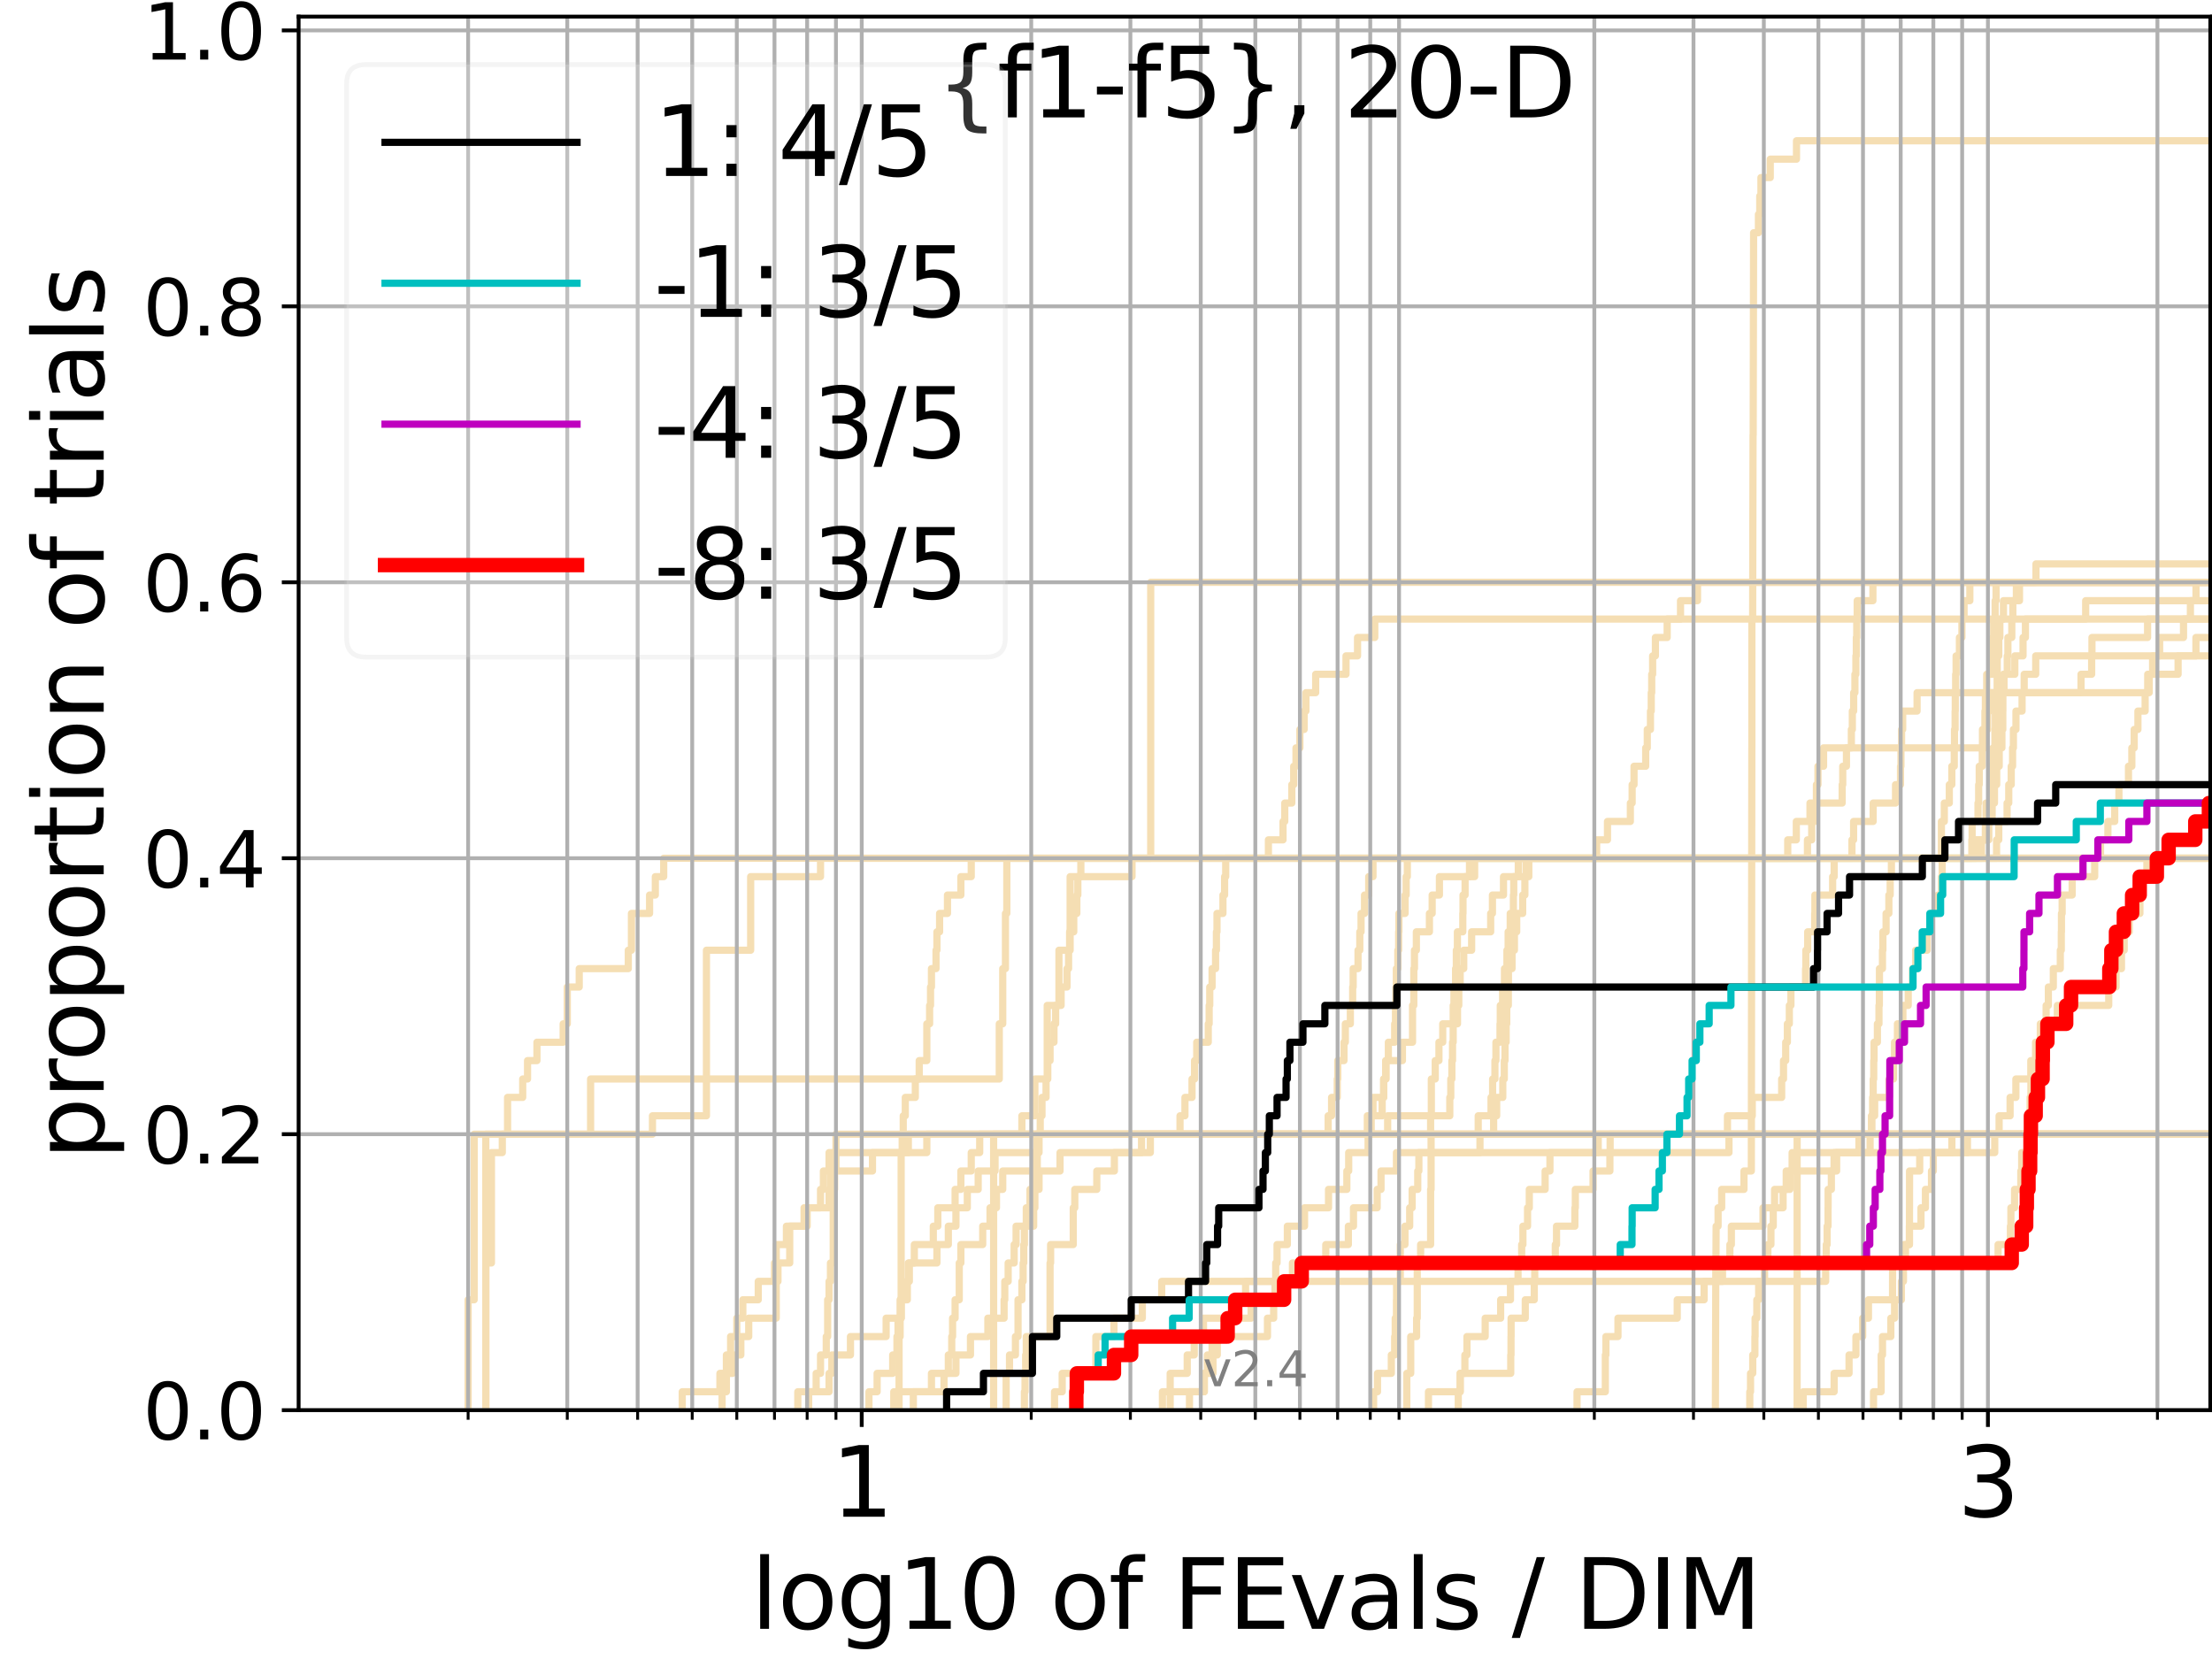 <?xml version="1.0" encoding="utf-8" standalone="no"?>
<!DOCTYPE svg PUBLIC "-//W3C//DTD SVG 1.1//EN"
  "http://www.w3.org/Graphics/SVG/1.1/DTD/svg11.dtd">
<svg height="345.6pt" version="1.1" viewBox="0 0 460.8 345.6" width="460.8pt" xmlns="http://www.w3.org/2000/svg" xmlns:xlink="http://www.w3.org/1999/xlink">
 <defs>
  <style type="text/css">*{stroke-linecap:butt;stroke-linejoin:round;}</style>
 </defs>
 <g id="figure_1">
  <g id="patch_1">
   <path d="M 0 345.6 
L 460.8 345.6 
L 460.8 0 
L 0 0 
z
" style="fill:#ffffff;"/>
  </g>
  <g id="axes_1">
   <g id="patch_2">
    <path d="M 62.208 293.76 
L 460.8 293.76 
L 460.8 3.456 
L 62.208 3.456 
z
" style="fill:#ffffff;"/>
   </g>
   <g id="line2d_1">
    <path clip-path="url(#p76c1347049)" d="M 206.992 293.76 
L 206.992 289.928 
L 206.992 289.928 
L 206.992 286.095 
L 206.992 286.095 
L 206.992 282.263 
L 206.992 282.263 
L 206.992 278.43 
L 206.992 278.43 
L 206.992 274.598 
L 206.992 274.598 
L 206.992 270.766 
L 206.992 270.766 
L 206.992 266.933 
L 206.992 266.933 
L 206.992 263.101 
L 206.992 263.101 
L 206.992 259.268 
L 206.992 259.268 
L 206.992 255.436 
L 206.992 255.436 
L 206.992 251.604 
L 206.992 251.604 
L 206.992 247.771 
L 206.992 247.771 
L 206.992 243.939 
L 206.992 243.939 
L 206.992 240.106 
L 206.992 240.106 
L 206.992 236.274 
L 212.877 236.274 
L 212.877 232.442 
L 215.583 232.442 
L 215.583 228.609 
L 215.583 228.609 
L 215.583 224.777 
L 218.152 224.777 
L 218.152 220.944 
L 218.152 220.944 
L 218.152 217.112 
L 218.152 217.112 
L 218.152 213.28 
L 218.152 213.28 
L 218.152 209.447 
L 220.598 209.447 
L 220.598 205.615 
L 220.598 205.615 
L 220.598 201.782 
L 220.598 201.782 
L 220.598 197.95 
L 222.931 197.95 
L 222.931 194.118 
L 222.931 194.118 
L 222.931 190.285 
L 222.931 190.285 
L 222.931 186.453 
L 222.931 186.453 
L 222.931 182.621 
L 225.163 182.621 
L 225.163 178.788 
L 376.526 178.788 
L 376.526 174.956 
L 377.414 174.956 
L 377.414 171.123 
L 378.069 171.123 
L 378.069 167.291 
L 378.394 167.291 
L 378.394 163.459 
L 378.716 163.459 
L 378.716 159.626 
L 379.882 159.626 
L 379.882 155.794 
L 413.634 155.794 
L 413.634 151.961 
L 414.064 151.961 
L 414.064 148.129 
L 414.491 148.129 
L 414.491 144.297 
L 433.514 144.297 
L 433.514 140.464 
L 435.732 140.464 
L 435.732 136.632 
L 435.793 136.632 
L 435.793 132.799 
L 447.382 132.799 
L 447.382 128.967 
L 447.382 128.967 
L 447.382 128.967 
L 460.8 128.967 
" style="fill:none;stroke:#f5deb3;stroke-linecap:square;stroke-width:1.5;"/>
   </g>
   <g id="line2d_2">
    <path clip-path="url(#p76c1347049)" d="M 374.372 293.76 
L 374.372 282.263 
L 374.372 282.263 
L 374.372 270.766 
L 374.377 270.766 
L 374.377 259.268 
L 374.377 259.268 
L 374.377 247.771 
L 374.377 247.771 
L 374.377 236.274 
L 461.8 236.274 
" style="fill:none;stroke:#f5deb3;stroke-linecap:square;stroke-width:1.5;"/>
   </g>
   <g id="line2d_3">
    <path clip-path="url(#p76c1347049)" d="M 187.292 293.76 
L 187.292 289.928 
L 187.292 289.928 
L 187.292 286.095 
L 187.292 286.095 
L 187.292 282.263 
L 187.292 282.263 
L 187.292 278.43 
L 187.51 278.43 
L 187.51 274.598 
L 187.728 274.598 
L 187.728 270.766 
L 187.728 270.766 
L 187.728 266.933 
L 187.728 266.933 
L 187.728 263.101 
L 187.728 263.101 
L 187.728 259.268 
L 187.728 259.268 
L 187.728 255.436 
L 187.728 255.436 
L 187.728 251.604 
L 187.728 251.604 
L 187.728 247.771 
L 187.728 247.771 
L 187.728 243.939 
L 187.728 243.939 
L 187.728 240.106 
L 187.944 240.106 
L 187.944 236.274 
L 188.159 236.274 
L 188.159 232.442 
L 188.588 232.442 
L 188.588 228.609 
L 190.676 228.609 
L 190.676 224.777 
L 191.488 224.777 
L 191.488 220.944 
L 193.074 220.944 
L 193.074 217.112 
L 193.074 217.112 
L 193.074 213.28 
L 193.656 213.28 
L 193.656 209.447 
L 193.848 209.447 
L 193.848 205.615 
L 194.04 205.615 
L 194.04 201.782 
L 194.989 201.782 
L 194.989 197.95 
L 195.177 197.95 
L 195.177 194.118 
L 195.735 194.118 
L 195.735 190.285 
L 197.376 190.285 
L 197.376 186.453 
L 200.168 186.453 
L 200.168 182.621 
L 202.329 182.621 
L 202.329 178.788 
L 202.329 178.788 
L 202.329 178.788 
L 460.8 178.788 
" style="fill:none;stroke:#f5deb3;stroke-linecap:square;stroke-width:1.5;"/>
   </g>
   <g id="line2d_4">
    <path clip-path="url(#p76c1347049)" d="M 150.426 293.76 
L 150.426 289.928 
L 151.32 289.928 
L 151.32 286.095 
L 152.632 286.095 
L 152.632 282.263 
L 154.33 282.263 
L 154.33 278.43 
L 155.974 278.43 
L 155.974 274.598 
L 161.704 274.598 
L 161.704 270.766 
L 161.704 270.766 
L 161.704 266.933 
L 162.064 266.933 
L 162.064 263.101 
L 164.515 263.101 
L 164.515 259.268 
L 164.515 259.268 
L 164.515 255.436 
L 167.503 255.436 
L 167.503 251.604 
L 170.932 251.604 
L 170.932 247.771 
L 171.531 247.771 
L 171.531 243.939 
L 172.709 243.939 
L 172.709 240.106 
L 193.074 240.106 
L 193.074 236.274 
L 285.639 236.274 
L 285.639 232.442 
L 287.934 232.442 
L 287.934 228.609 
L 288.266 228.609 
L 288.266 224.777 
L 288.656 224.777 
L 288.656 220.944 
L 289.221 220.944 
L 289.221 217.112 
L 290.535 217.112 
L 290.535 213.28 
L 290.707 213.28 
L 290.707 209.447 
L 290.793 209.447 
L 290.793 205.615 
L 290.879 205.615 
L 290.879 201.782 
L 291.193 201.782 
L 291.193 197.95 
L 291.364 197.95 
L 291.364 194.118 
L 291.42 194.118 
L 291.42 190.285 
L 292.706 190.285 
L 292.706 186.453 
L 292.927 186.453 
L 292.927 182.621 
L 293.174 182.621 
L 293.174 178.788 
L 404.428 178.788 
L 404.428 174.956 
L 404.431 174.956 
L 404.431 171.123 
L 405.037 171.123 
L 405.037 167.291 
L 406.077 167.291 
L 406.077 163.459 
L 406.602 163.459 
L 406.602 159.626 
L 407.11 159.626 
L 407.11 155.794 
L 407.157 155.794 
L 407.157 151.961 
L 407.288 151.961 
L 407.288 148.129 
L 407.323 148.129 
L 407.323 144.297 
L 407.399 144.297 
L 407.399 140.464 
L 407.492 140.464 
L 407.492 136.632 
L 408.183 136.632 
L 408.183 132.799 
L 408.702 132.799 
L 408.702 128.967 
L 409.147 128.967 
L 409.147 125.135 
L 410.357 125.135 
L 410.357 121.302 
L 410.357 121.302 
L 410.357 121.302 
L 460.8 121.302 
" style="fill:none;stroke:#f5deb3;stroke-linecap:square;stroke-width:1.5;"/>
   </g>
   <g id="line2d_5">
    <path clip-path="url(#p76c1347049)" d="M 364.511 293.76 
L 364.511 289.928 
L 364.666 289.928 
L 364.666 286.095 
L 365.128 286.095 
L 365.128 282.263 
L 365.579 282.263 
L 365.579 278.43 
L 365.618 278.43 
L 365.618 274.598 
L 365.98 274.598 
L 365.98 270.766 
L 366.365 270.766 
L 366.365 266.933 
L 367.593 266.933 
L 367.593 263.101 
L 368.28 263.101 
L 368.28 259.268 
L 368.915 259.268 
L 368.915 255.436 
L 369.401 255.436 
L 369.401 251.604 
L 371.449 251.604 
L 371.449 247.771 
L 372.104 247.771 
L 372.104 243.939 
L 373.333 243.939 
L 373.333 240.106 
L 389.573 240.106 
L 389.573 236.274 
L 389.573 236.274 
L 389.573 236.274 
L 460.8 236.274 
" style="fill:none;stroke:#f5deb3;stroke-linecap:square;stroke-width:1.5;"/>
   </g>
   <g id="line2d_6"/>
   <g id="line2d_7">
    <path clip-path="url(#p76c1347049)" d="M 186.187 293.76 
L 186.187 289.928 
L 196.653 289.928 
L 196.653 286.095 
L 197.555 286.095 
L 197.555 282.263 
L 198.265 282.263 
L 198.265 278.43 
L 198.441 278.43 
L 198.441 274.598 
L 198.965 274.598 
L 198.965 270.766 
L 199.827 270.766 
L 199.827 266.933 
L 199.827 266.933 
L 199.827 263.101 
L 200.168 263.101 
L 200.168 259.268 
L 204.714 259.268 
L 204.714 255.436 
L 206.244 255.436 
L 206.244 251.604 
L 207.583 251.604 
L 207.583 247.771 
L 208.887 247.771 
L 208.887 243.939 
L 216.082 243.939 
L 216.082 240.106 
L 216.082 240.106 
L 216.082 236.274 
L 311.152 236.274 
L 311.152 232.442 
L 311.783 232.442 
L 311.783 228.609 
L 313.058 228.609 
L 313.058 224.777 
L 313.372 224.777 
L 313.372 220.944 
L 313.519 220.944 
L 313.519 217.112 
L 313.757 217.112 
L 313.757 213.28 
L 313.885 213.28 
L 313.885 209.447 
L 314.212 209.447 
L 314.212 205.615 
L 314.23 205.615 
L 314.23 201.782 
L 314.984 201.782 
L 314.984 197.95 
L 315.481 197.95 
L 315.481 194.118 
L 315.956 194.118 
L 315.956 190.285 
L 317.2 190.285 
L 317.2 186.453 
L 317.659 186.453 
L 317.659 182.621 
L 317.895 182.621 
L 317.895 178.788 
L 415.922 178.788 
L 415.922 174.956 
L 416.38 174.956 
L 416.38 171.123 
L 418.114 171.123 
L 418.114 167.291 
L 418.459 167.291 
L 418.459 163.459 
L 418.976 163.459 
L 418.976 159.626 
L 419.257 159.626 
L 419.257 155.794 
L 419.43 155.794 
L 419.43 151.961 
L 419.962 151.961 
L 419.962 148.129 
L 421.236 148.129 
L 421.236 144.297 
L 421.677 144.297 
L 421.677 140.464 
L 424.077 140.464 
L 424.077 136.632 
L 461.8 136.632 
" style="fill:none;stroke:#f5deb3;stroke-linecap:square;stroke-width:1.5;"/>
   </g>
   <g id="line2d_8">
    <path clip-path="url(#p76c1347049)" d="M 390.29 293.76 
L 390.29 289.928 
L 391.875 289.928 
L 391.879 282.263 
L 392.158 282.263 
L 392.158 278.43 
L 393.896 278.43 
L 393.896 274.598 
L 394.678 274.598 
L 394.678 270.766 
L 396.095 270.766 
L 396.095 266.933 
L 396.521 266.933 
L 396.521 263.101 
L 396.951 263.101 
L 396.951 259.268 
L 397.776 259.268 
L 397.776 255.436 
L 400.176 255.436 
L 400.176 251.604 
L 401.102 251.604 
L 401.102 247.771 
L 402.365 247.771 
L 402.365 243.939 
L 402.746 243.939 
L 402.746 240.106 
L 406.614 240.106 
L 406.614 236.274 
L 461.8 236.274 
L 461.8 236.274 
" style="fill:none;stroke:#f5deb3;stroke-linecap:square;stroke-width:1.5;"/>
   </g>
   <g id="line2d_9">
    <path clip-path="url(#p76c1347049)" d="M 181.018 293.76 
L 181.018 289.928 
L 182.72 289.928 
L 182.72 286.095 
L 185.963 286.095 
L 185.963 282.263 
L 186.853 282.263 
L 186.853 278.43 
L 187.073 278.43 
L 187.073 274.598 
L 187.728 274.598 
L 187.728 270.766 
L 189.012 270.766 
L 189.012 266.933 
L 189.223 266.933 
L 189.223 263.101 
L 190.471 263.101 
L 190.471 259.268 
L 194.422 259.268 
L 194.422 255.436 
L 195.364 255.436 
L 195.364 251.604 
L 198.965 251.604 
L 198.965 247.771 
L 200.168 247.771 
L 200.168 243.939 
L 202.329 243.939 
L 202.329 240.106 
L 204.089 240.106 
L 204.089 236.274 
L 307.939 236.274 
L 307.939 232.442 
L 310.611 232.442 
L 310.611 228.609 
L 310.941 228.609 
L 310.941 224.777 
L 311.421 224.777 
L 311.421 220.944 
L 311.631 220.944 
L 311.631 217.112 
L 312.481 217.112 
L 312.481 213.28 
L 312.537 213.28 
L 312.537 209.447 
L 313.021 209.447 
L 313.021 205.615 
L 313.409 205.615 
L 313.409 201.782 
L 313.921 201.782 
L 313.921 197.95 
L 314.175 197.95 
L 314.175 194.118 
L 314.608 194.118 
L 314.608 190.285 
L 315.269 190.285 
L 315.269 186.453 
L 315.339 186.453 
L 315.339 182.621 
L 318.481 182.621 
L 318.481 178.788 
L 410.767 178.788 
L 410.767 174.956 
L 410.829 174.956 
L 410.829 171.123 
L 412.051 171.123 
L 412.051 167.291 
L 412.191 167.291 
L 412.191 163.459 
L 412.31 163.459 
L 412.31 159.626 
L 412.948 159.626 
L 412.948 155.794 
L 412.987 155.794 
L 412.987 151.961 
L 413.497 151.961 
L 413.497 148.129 
L 413.59 148.129 
L 413.59 144.297 
L 413.872 144.297 
L 413.872 140.464 
L 415.089 140.464 
L 415.089 136.632 
L 415.134 136.632 
L 415.134 132.799 
L 415.306 132.799 
L 415.306 128.967 
L 415.623 128.967 
L 415.623 125.135 
L 415.818 125.135 
L 415.818 121.302 
L 415.818 121.302 
L 415.818 121.302 
L 460.8 121.302 
" style="fill:none;stroke:#f5deb3;stroke-linecap:square;stroke-width:1.5;"/>
   </g>
   <g id="line2d_10">
    <path clip-path="url(#p76c1347049)" d="M 219.68 293.76 
L 219.68 289.928 
L 221.275 289.928 
L 221.275 286.095 
L 228.288 286.095 
L 228.288 282.263 
L 228.288 282.263 
L 228.288 278.43 
L 232.056 278.43 
L 232.056 274.598 
L 237.966 274.598 
L 237.966 270.766 
L 242.006 270.766 
L 242.006 266.933 
L 380.319 266.933 
L 380.319 263.101 
L 380.442 263.101 
L 380.442 259.268 
L 380.625 259.268 
L 380.625 255.436 
L 380.816 255.436 
L 380.816 251.604 
L 380.831 251.604 
L 380.831 247.771 
L 381.507 247.771 
L 381.507 243.939 
L 382.074 243.939 
L 382.074 240.106 
L 415.542 240.106 
L 415.542 236.274 
L 461.8 236.274 
" style="fill:none;stroke:#f5deb3;stroke-linecap:square;stroke-width:1.5;"/>
   </g>
   <g id="line2d_11">
    <path clip-path="url(#p76c1347049)" d="M 142.12 293.76 
L 142.12 289.928 
L 149.973 289.928 
L 149.973 286.095 
L 151.32 286.095 
L 151.32 282.263 
L 152.198 282.263 
L 152.198 278.43 
L 153.488 278.43 
L 153.488 274.598 
L 154.746 274.598 
L 154.746 270.766 
L 157.956 270.766 
L 157.956 266.933 
L 161.341 266.933 
L 161.341 263.101 
L 161.704 263.101 
L 161.704 259.268 
L 163.827 259.268 
L 163.827 255.436 
L 168.144 255.436 
L 168.144 251.604 
L 172.709 251.604 
L 172.709 247.771 
L 173 247.771 
L 173 243.939 
L 181.754 243.939 
L 181.754 240.106 
L 189.223 240.106 
L 189.223 236.274 
L 276.679 236.274 
L 276.679 232.442 
L 277.393 232.442 
L 277.393 228.609 
L 278.573 228.609 
L 278.573 224.777 
L 278.682 224.777 
L 278.682 220.944 
L 279.974 220.944 
L 279.974 217.112 
L 280.257 217.112 
L 280.257 213.28 
L 281.304 213.28 
L 281.304 209.447 
L 281.785 209.447 
L 281.785 205.615 
L 281.888 205.615 
L 281.888 201.782 
L 282.902 201.782 
L 282.902 197.95 
L 283.269 197.95 
L 283.269 194.118 
L 283.534 194.118 
L 283.534 190.285 
L 284.256 190.285 
L 284.256 186.453 
L 285.129 186.453 
L 285.129 182.621 
L 286.018 182.621 
L 286.018 178.788 
L 286.018 178.788 
L 286.018 178.788 
L 460.8 178.788 
" style="fill:none;stroke:#f5deb3;stroke-linecap:square;stroke-width:1.5;"/>
   </g>
   <g id="line2d_12">
    <path clip-path="url(#p76c1347049)" d="M 101.204 293.76 
L 101.204 289.928 
L 101.204 289.928 
L 101.204 286.095 
L 101.204 286.095 
L 101.204 282.263 
L 101.204 282.263 
L 101.204 278.43 
L 101.204 278.43 
L 101.204 274.598 
L 101.204 274.598 
L 101.204 270.766 
L 101.204 270.766 
L 101.204 266.933 
L 101.204 266.933 
L 101.204 263.101 
L 101.204 263.101 
L 101.204 259.268 
L 101.204 259.268 
L 101.204 255.436 
L 101.204 255.436 
L 101.204 251.604 
L 101.204 251.604 
L 101.204 247.771 
L 101.204 247.771 
L 101.204 243.939 
L 101.204 243.939 
L 101.204 240.106 
L 101.204 240.106 
L 101.204 236.274 
L 135.921 236.274 
L 135.921 232.442 
L 147.168 232.442 
L 147.168 228.609 
L 147.168 228.609 
L 147.168 224.777 
L 147.168 224.777 
L 147.168 220.944 
L 147.168 220.944 
L 147.168 217.112 
L 147.168 217.112 
L 147.168 213.28 
L 147.168 213.28 
L 147.168 209.447 
L 147.168 209.447 
L 147.168 205.615 
L 147.168 205.615 
L 147.168 201.782 
L 147.168 201.782 
L 147.168 197.95 
L 156.377 197.95 
L 156.377 194.118 
L 156.377 194.118 
L 156.377 190.285 
L 156.377 190.285 
L 156.377 186.453 
L 156.377 186.453 
L 156.377 182.621 
L 170.932 182.621 
L 170.932 178.788 
L 372.417 178.788 
L 372.417 174.956 
L 374.205 174.956 
L 374.205 171.123 
L 377.051 171.123 
L 377.051 167.291 
L 383.756 167.291 
L 383.756 163.459 
L 383.876 163.459 
L 383.876 159.626 
L 384.65 159.626 
L 384.65 155.794 
L 385.671 155.794 
L 385.671 151.961 
L 385.875 151.961 
L 385.875 148.129 
L 386.154 148.129 
L 386.154 144.297 
L 386.413 144.297 
L 386.413 140.464 
L 386.615 140.464 
L 386.615 136.632 
L 386.706 136.632 
L 386.706 132.799 
L 386.798 132.799 
L 386.798 128.967 
L 386.889 128.967 
L 386.889 125.135 
L 390.16 125.135 
L 390.16 121.302 
L 390.16 121.302 
L 390.16 121.302 
L 460.8 121.302 
" style="fill:none;stroke:#f5deb3;stroke-linecap:square;stroke-width:1.5;"/>
   </g>
   <g id="line2d_13">
    <path clip-path="url(#p76c1347049)" d="M 293.064 293.76 
L 293.064 289.928 
L 293.064 289.928 
L 293.064 286.095 
L 293.88 286.095 
L 293.88 282.263 
L 293.88 282.263 
L 293.88 278.43 
L 295.106 278.43 
L 295.106 274.598 
L 295.238 274.598 
L 295.238 270.766 
L 295.238 270.766 
L 295.238 266.933 
L 295.238 266.933 
L 295.238 263.101 
L 295.943 263.101 
L 295.943 259.268 
L 298.024 259.268 
L 298.024 255.436 
L 298.024 255.436 
L 298.024 251.604 
L 298.024 251.604 
L 298.024 247.771 
L 298.124 247.771 
L 298.124 243.939 
L 298.124 243.939 
L 298.124 240.106 
L 298.124 240.106 
L 298.124 236.274 
L 298.124 236.274 
L 298.124 236.274 
L 460.8 236.274 
" style="fill:none;stroke:#f5deb3;stroke-linecap:square;stroke-width:1.5;"/>
   </g>
   <g id="line2d_14">
    <path clip-path="url(#p76c1347049)" d="M 168.461 293.76 
L 168.461 289.928 
L 170.02 289.928 
L 170.02 286.095 
L 170.932 286.095 
L 170.932 282.263 
L 172.124 282.263 
L 172.124 278.43 
L 172.417 278.43 
L 172.417 274.598 
L 172.417 274.598 
L 172.417 270.766 
L 172.709 270.766 
L 172.709 266.933 
L 173 266.933 
L 173 263.101 
L 173.575 263.101 
L 173.575 259.268 
L 173.575 259.268 
L 173.575 255.436 
L 173.575 255.436 
L 173.575 251.604 
L 173.575 251.604 
L 173.575 247.771 
L 173.861 247.771 
L 173.861 243.939 
L 174.144 243.939 
L 174.144 240.106 
L 174.144 240.106 
L 174.144 236.274 
L 245.819 236.274 
L 245.819 232.442 
L 246.848 232.442 
L 246.848 228.609 
L 248.321 228.609 
L 248.321 224.777 
L 248.846 224.777 
L 248.846 220.944 
L 249.301 220.944 
L 249.301 217.112 
L 251.704 217.112 
L 251.704 213.28 
L 251.889 213.28 
L 251.889 209.447 
L 252.012 209.447 
L 252.012 205.615 
L 252.5 205.615 
L 252.5 201.782 
L 253.225 201.782 
L 253.225 197.95 
L 253.404 197.95 
L 253.404 194.118 
L 253.523 194.118 
L 253.523 190.285 
L 254.76 190.285 
L 254.76 186.453 
L 255.107 186.453 
L 255.107 182.621 
L 255.338 182.621 
L 255.338 178.788 
L 264.232 178.788 
L 264.232 174.956 
L 267.277 174.956 
L 267.277 171.123 
L 267.64 171.123 
L 267.64 167.291 
L 269.109 167.291 
L 269.109 163.459 
L 269.502 163.459 
L 269.502 159.626 
L 269.979 159.626 
L 269.979 155.794 
L 270.792 155.794 
L 270.792 151.961 
L 271.676 151.961 
L 271.676 148.129 
L 272.05 148.129 
L 272.05 144.297 
L 274.08 144.297 
L 274.08 140.464 
L 280.398 140.464 
L 280.398 136.632 
L 282.801 136.632 
L 282.801 132.799 
L 286.394 132.799 
L 286.394 128.967 
L 461.8 128.967 
" style="fill:none;stroke:#f5deb3;stroke-linecap:square;stroke-width:1.5;"/>
   </g>
   <g id="line2d_15"/>
   <g id="line2d_16">
    <path clip-path="url(#p76c1347049)" d="M 303.781 293.76 
L 303.781 289.928 
L 304.201 289.928 
L 304.201 286.095 
L 305.162 286.095 
L 305.162 282.263 
L 305.592 282.263 
L 305.592 278.43 
L 309.392 278.43 
L 309.392 274.598 
L 312.612 274.598 
L 312.612 270.766 
L 314.662 270.766 
L 314.662 266.933 
L 316.235 266.933 
L 316.235 263.101 
L 316.995 263.101 
L 316.995 259.268 
L 317.251 259.268 
L 317.251 255.436 
L 318.214 255.436 
L 318.214 251.604 
L 318.581 251.604 
L 318.581 247.771 
L 321.878 247.771 
L 321.878 243.939 
L 322.881 243.939 
L 322.881 240.106 
L 332.937 240.106 
L 332.937 236.274 
L 389.873 236.274 
L 389.873 232.442 
L 390.525 232.442 
L 390.525 228.609 
L 393.527 228.609 
L 393.527 224.777 
L 394.446 224.777 
L 394.446 220.944 
L 394.66 220.944 
L 394.66 217.112 
L 395.272 217.112 
L 395.272 213.28 
L 396.409 213.28 
L 396.409 209.447 
L 397.519 209.447 
L 397.519 205.615 
L 398.414 205.615 
L 398.414 201.782 
L 399.058 201.782 
L 399.058 197.95 
L 401.459 197.95 
L 401.459 194.118 
L 402.263 194.118 
L 402.263 190.285 
L 403.708 190.285 
L 403.708 186.453 
L 404.44 186.453 
L 404.44 182.621 
L 404.594 182.621 
L 404.594 178.788 
L 412.778 178.788 
L 412.778 174.956 
L 413.654 174.956 
L 413.654 171.123 
L 415.004 171.123 
L 415.004 167.291 
L 415.482 167.291 
L 415.482 163.459 
L 415.949 163.459 
L 415.949 159.626 
L 416.16 159.626 
L 416.16 155.794 
L 416.328 155.794 
L 416.426 148.129 
L 416.906 148.129 
L 416.906 144.297 
L 417.474 144.297 
L 417.474 140.464 
L 418.149 140.464 
L 418.149 136.632 
L 418.283 136.632 
L 418.283 132.799 
L 419.096 132.799 
L 419.096 128.967 
L 419.308 128.967 
L 419.308 125.135 
L 420.048 125.135 
L 420.048 121.302 
L 424.131 121.302 
L 424.131 117.47 
L 461.8 117.47 
L 461.8 117.47 
" style="fill:none;stroke:#f5deb3;stroke-linecap:square;stroke-width:1.5;"/>
   </g>
   <g id="line2d_17">
    <path clip-path="url(#p76c1347049)" d="M 328.527 293.76 
L 328.527 289.928 
L 334.419 289.928 
L 334.419 286.095 
L 334.419 286.095 
L 334.419 282.263 
L 334.541 282.263 
L 334.541 278.43 
L 337.053 278.43 
L 337.053 274.598 
L 349.397 274.598 
L 349.397 270.766 
L 355.002 270.766 
L 355.002 266.933 
L 358.83 266.933 
L 358.83 263.101 
L 360.367 263.101 
L 360.367 259.268 
L 360.674 259.268 
L 360.674 255.436 
L 367.268 255.436 
L 367.268 251.604 
L 369.676 251.604 
L 369.676 247.771 
L 372.866 247.771 
L 372.866 243.939 
L 382.606 243.939 
L 382.606 240.106 
L 387.253 240.106 
L 387.253 236.274 
L 461.8 236.274 
" style="fill:none;stroke:#f5deb3;stroke-linecap:square;stroke-width:1.5;"/>
   </g>
   <g id="line2d_18">
    <path clip-path="url(#p76c1347049)" d="M 101.204 293.76 
L 101.204 289.928 
L 101.204 289.928 
L 101.204 286.095 
L 101.204 286.095 
L 101.204 282.263 
L 101.204 282.263 
L 101.204 278.43 
L 101.204 278.43 
L 101.204 274.598 
L 101.204 274.598 
L 101.204 270.766 
L 101.204 270.766 
L 101.204 266.933 
L 101.204 266.933 
L 101.204 263.101 
L 102.376 263.101 
L 102.376 259.268 
L 102.376 259.268 
L 102.376 255.436 
L 102.376 255.436 
L 102.376 251.604 
L 102.376 251.604 
L 102.376 247.771 
L 102.376 247.771 
L 102.376 243.939 
L 102.376 243.939 
L 102.376 240.106 
L 104.64 240.106 
L 104.64 236.274 
L 105.736 236.274 
L 105.736 232.442 
L 105.736 232.442 
L 105.736 228.609 
L 108.888 228.609 
L 108.888 224.777 
L 109.897 224.777 
L 109.897 220.944 
L 111.856 220.944 
L 111.856 217.112 
L 117.32 217.112 
L 117.32 213.28 
L 118.176 213.28 
L 118.176 209.447 
L 118.176 209.447 
L 118.176 205.615 
L 120.662 205.615 
L 120.662 201.782 
L 130.885 201.782 
L 130.885 197.95 
L 131.542 197.95 
L 131.542 194.118 
L 131.542 194.118 
L 131.542 190.285 
L 135.318 190.285 
L 135.318 186.453 
L 136.516 186.453 
L 136.516 182.621 
L 138.263 182.621 
L 138.263 178.788 
L 461.8 178.788 
" style="fill:none;stroke:#f5deb3;stroke-linecap:square;stroke-width:1.5;"/>
   </g>
   <g id="line2d_19">
    <path clip-path="url(#p76c1347049)" d="M 375.64 293.76 
L 375.64 289.928 
L 382.083 289.928 
L 382.083 286.095 
L 385.192 286.095 
L 385.192 282.263 
L 386.628 282.263 
L 386.628 278.43 
L 388.028 278.43 
L 388.028 274.598 
L 389.23 274.598 
L 389.23 270.766 
L 394.251 270.766 
L 394.251 266.933 
L 394.259 266.933 
L 394.259 263.101 
L 396.636 263.101 
L 396.636 259.268 
L 397.755 259.268 
L 397.755 255.436 
L 397.779 255.436 
L 397.779 251.604 
L 397.786 251.604 
L 397.786 247.771 
L 397.793 247.771 
L 397.793 243.939 
L 399.911 243.939 
L 399.911 240.106 
L 409.85 240.106 
L 409.85 236.274 
L 461.8 236.274 
" style="fill:none;stroke:#f5deb3;stroke-linecap:square;stroke-width:1.5;"/>
   </g>
   <g id="line2d_20">
    <path clip-path="url(#p76c1347049)" d="M 166.197 293.76 
L 166.197 289.928 
L 172.709 289.928 
L 172.709 286.095 
L 173.288 286.095 
L 173.288 282.263 
L 177.166 282.263 
L 177.166 278.43 
L 184.599 278.43 
L 184.599 274.598 
L 187.51 274.598 
L 187.51 270.766 
L 188.8 270.766 
L 188.8 266.933 
L 189.433 266.933 
L 189.433 263.101 
L 195.177 263.101 
L 195.177 259.268 
L 197.555 259.268 
L 197.555 255.436 
L 199.139 255.436 
L 199.139 251.604 
L 201.509 251.604 
L 201.509 247.771 
L 203.774 247.771 
L 203.774 243.939 
L 207.288 243.939 
L 207.288 240.106 
L 215.958 240.106 
L 215.958 236.274 
L 284.84 236.274 
L 284.84 232.442 
L 286.018 232.442 
L 286.018 228.609 
L 288.236 228.609 
L 288.236 224.777 
L 288.746 224.777 
L 288.746 220.944 
L 292.151 220.944 
L 292.151 217.112 
L 294.257 217.112 
L 294.257 213.28 
L 294.257 213.28 
L 294.257 209.447 
L 294.524 209.447 
L 294.524 205.615 
L 294.524 205.615 
L 294.524 201.782 
L 294.657 201.782 
L 294.657 197.95 
L 295.054 197.95 
L 295.054 194.118 
L 297.775 194.118 
L 297.775 190.285 
L 298.347 190.285 
L 298.347 186.453 
L 299.857 186.453 
L 299.857 182.621 
L 307.196 182.621 
L 307.196 178.788 
L 385.795 178.788 
L 385.795 174.956 
L 386.14 174.956 
L 386.14 171.123 
L 390.213 171.123 
L 390.213 167.291 
L 394.876 167.291 
L 394.876 163.459 
L 395.909 163.459 
L 395.909 159.626 
L 396.004 159.626 
L 396.004 155.794 
L 396.135 155.794 
L 396.135 151.961 
L 396.363 151.961 
L 396.363 148.129 
L 399.362 148.129 
L 399.362 144.297 
L 447.411 144.297 
L 447.411 140.464 
L 453.739 140.464 
L 453.739 136.632 
L 457.452 136.632 
L 457.452 132.799 
L 461.8 132.799 
" style="fill:none;stroke:#f5deb3;stroke-linecap:square;stroke-width:1.5;"/>
   </g>
   <g id="line2d_21">
    <path clip-path="url(#p76c1347049)" d="M 357.346 293.76 
L 357.439 263.101 
L 357.462 263.101 
L 357.501 255.436 
L 357.909 255.436 
L 357.909 251.604 
L 358.656 251.604 
L 358.656 247.771 
L 363.303 247.771 
L 363.303 243.939 
L 364.834 243.939 
L 364.941 155.794 
L 364.947 155.794 
L 364.947 128.967 
L 365.108 128.967 
L 365.194 90.643 
L 365.221 90.643 
L 365.307 48.487 
L 366.313 48.487 
L 366.313 44.654 
L 366.592 44.654 
L 366.592 40.822 
L 366.838 40.822 
L 366.838 36.989 
L 368.779 36.989 
L 368.779 33.157 
L 374.244 33.157 
L 374.244 29.325 
L 374.244 29.325 
L 460.8 29.325 
L 460.8 29.325 
" style="fill:none;stroke:#f5deb3;stroke-linecap:square;stroke-width:1.5;"/>
   </g>
   <g id="line2d_22">
    <path clip-path="url(#p76c1347049)" d="M 190.265 293.76 
L 190.265 289.928 
L 194.04 289.928 
L 194.04 286.095 
L 199.139 286.095 
L 199.139 282.263 
L 202.166 282.263 
L 202.166 278.43 
L 205.79 278.43 
L 205.79 274.598 
L 209.173 274.598 
L 209.173 270.766 
L 209.315 270.766 
L 209.315 266.933 
L 210.019 266.933 
L 210.019 263.101 
L 211.264 263.101 
L 211.264 259.268 
L 211.672 259.268 
L 211.672 255.436 
L 215.331 255.436 
L 215.331 251.604 
L 215.583 251.604 
L 215.583 247.771 
L 216.453 247.771 
L 216.453 243.939 
L 220.824 243.939 
L 220.824 240.106 
L 237.804 240.106 
L 237.804 236.274 
L 289.073 236.274 
L 289.073 232.442 
L 298.173 232.442 
L 298.173 228.609 
L 298.173 228.609 
L 298.173 224.777 
L 298.985 224.777 
L 298.985 220.944 
L 299.76 220.944 
L 299.76 217.112 
L 300.548 217.112 
L 300.548 213.28 
L 303.625 213.28 
L 303.625 209.447 
L 303.892 209.447 
L 303.892 205.615 
L 304.179 205.615 
L 304.179 201.782 
L 304.923 201.782 
L 304.923 197.95 
L 306.569 197.95 
L 306.569 194.118 
L 310.534 194.118 
L 310.534 190.285 
L 310.902 190.285 
L 310.902 186.453 
L 313.206 186.453 
L 313.206 182.621 
L 316.287 182.621 
L 316.287 178.788 
L 332.61 178.788 
L 332.61 174.956 
L 334.868 174.956 
L 334.868 171.123 
L 339.634 171.123 
L 339.634 167.291 
L 340.007 167.291 
L 340.007 163.459 
L 340.398 163.459 
L 340.398 159.626 
L 342.829 159.626 
L 342.829 155.794 
L 343.159 155.794 
L 343.159 151.961 
L 343.821 151.961 
L 343.821 148.129 
L 343.983 148.129 
L 343.983 144.297 
L 344.084 144.297 
L 344.084 140.464 
L 344.275 140.464 
L 344.275 136.632 
L 344.853 136.632 
L 344.853 132.799 
L 347.303 132.799 
L 347.303 128.967 
L 350.082 128.967 
L 350.082 125.135 
L 353.626 125.135 
L 353.626 121.302 
L 353.626 121.302 
L 353.626 121.302 
L 460.8 121.302 
" style="fill:none;stroke:#f5deb3;stroke-linecap:square;stroke-width:1.5;"/>
   </g>
   <g id="line2d_23">
    <path clip-path="url(#p76c1347049)" d="M 242.155 293.76 
L 242.155 289.928 
L 250.832 289.928 
L 250.832 286.095 
L 252.682 286.095 
L 252.682 282.263 
L 253.583 282.263 
L 253.583 278.43 
L 255.107 278.43 
L 255.107 274.598 
L 257.532 274.598 
L 257.532 270.766 
L 259.477 270.766 
L 259.477 266.933 
L 270.835 266.933 
L 270.835 263.101 
L 416.238 263.101 
L 416.238 259.268 
L 418.804 259.268 
L 418.804 255.436 
L 418.908 255.436 
L 418.908 251.604 
L 419.672 251.604 
L 419.672 247.771 
L 420.971 247.771 
L 420.971 243.939 
L 421.156 243.939 
L 421.156 240.106 
L 422.528 240.106 
L 422.528 236.274 
L 422.569 236.274 
L 422.569 232.442 
L 422.903 232.442 
L 422.903 228.609 
L 423.08 228.609 
L 423.08 224.777 
L 423.656 224.777 
L 423.656 220.944 
L 424.047 220.944 
L 424.047 217.112 
L 426.742 217.112 
L 426.742 213.28 
L 428.581 213.28 
L 428.581 209.447 
L 439.286 209.447 
L 439.286 205.615 
L 440.81 205.615 
L 440.81 201.782 
L 441.941 201.782 
L 441.941 197.95 
L 442.51 197.95 
L 442.51 194.118 
L 443.571 194.118 
L 443.571 190.285 
L 445.786 190.285 
L 445.786 186.453 
L 445.847 186.453 
L 445.847 182.621 
L 447.236 182.621 
L 447.236 178.788 
L 447.236 178.788 
L 447.236 178.788 
L 460.8 178.788 
" style="fill:none;stroke:#f5deb3;stroke-linecap:square;stroke-width:1.5;"/>
   </g>
   <g id="line2d_24">
    <path clip-path="url(#p76c1347049)" d="M 297.575 293.76 
L 297.575 289.928 
L 304.157 289.928 
L 304.157 286.095 
L 314.716 286.095 
L 314.716 282.263 
L 314.77 282.263 
L 314.77 278.43 
L 314.788 278.43 
L 314.788 274.598 
L 317.743 274.598 
L 317.743 270.766 
L 319.617 270.766 
L 319.617 266.933 
L 319.715 266.933 
L 319.715 263.101 
L 323.998 263.101 
L 323.998 259.268 
L 324.252 259.268 
L 324.252 255.436 
L 328.074 255.436 
L 328.074 251.604 
L 328.17 251.604 
L 328.17 247.771 
L 331.86 247.771 
L 331.86 243.939 
L 335.372 243.939 
L 335.372 240.106 
L 335.42 240.106 
L 335.42 236.274 
L 416.45 236.274 
L 416.45 232.442 
L 418.739 232.442 
L 418.739 228.609 
L 419.946 228.609 
L 419.946 224.777 
L 423.055 224.777 
L 423.055 220.944 
L 424.309 220.944 
L 424.309 217.112 
L 425.036 217.112 
L 425.036 213.28 
L 426.248 213.28 
L 426.248 209.447 
L 426.712 209.447 
L 426.712 205.615 
L 427.746 205.615 
L 427.746 201.782 
L 429.199 201.782 
L 429.199 197.95 
L 429.405 197.95 
L 429.405 194.118 
L 429.441 194.118 
L 429.441 190.285 
L 429.586 190.285 
L 429.586 186.453 
L 431.671 186.453 
L 431.671 182.621 
L 436.361 182.621 
L 436.361 178.788 
L 437.573 178.788 
L 437.573 174.956 
L 439.115 174.956 
L 439.115 171.123 
L 440.536 171.123 
L 440.536 167.291 
L 441.41 167.291 
L 441.41 163.459 
L 443.401 163.459 
L 443.401 159.626 
L 444.103 159.626 
L 444.103 155.794 
L 444.594 155.794 
L 444.594 151.961 
L 445.368 151.961 
L 445.368 148.129 
L 446.871 148.129 
L 446.871 144.297 
L 447.716 144.297 
L 447.716 140.464 
L 448.426 140.464 
L 448.426 136.632 
L 449.891 136.632 
L 449.891 132.799 
L 454.867 132.799 
L 454.867 128.967 
L 456.303 128.967 
L 456.303 125.135 
L 457.469 125.135 
L 457.469 121.302 
L 457.469 121.302 
L 457.469 121.302 
L 460.8 121.302 
" style="fill:none;stroke:#f5deb3;stroke-linecap:square;stroke-width:1.5;"/>
   </g>
   <g id="line2d_25">
    <path clip-path="url(#p76c1347049)" d="M 247.79 293.76 
L 247.79 289.928 
L 250.895 289.928 
L 250.895 286.095 
L 251.518 286.095 
L 251.518 282.263 
L 252.5 282.263 
L 252.5 278.43 
L 264.038 278.43 
L 264.038 274.598 
L 265.33 274.598 
L 265.33 270.766 
L 265.613 270.766 
L 265.613 266.933 
L 269.241 266.933 
L 269.241 263.101 
L 276.185 263.101 
L 276.185 259.268 
L 280.888 259.268 
L 280.888 255.436 
L 281.956 255.436 
L 281.956 251.604 
L 286.892 251.604 
L 286.892 247.771 
L 287.691 247.771 
L 287.691 243.939 
L 290.908 243.939 
L 290.908 240.106 
L 360.177 240.106 
L 360.177 236.274 
L 461.8 236.274 
" style="fill:none;stroke:#f5deb3;stroke-linecap:square;stroke-width:1.5;"/>
   </g>
   <g id="line2d_26">
    <path clip-path="url(#p76c1347049)" d="M 286.144 293.76 
L 286.144 289.928 
L 286.954 289.928 
L 286.954 286.095 
L 289.838 286.095 
L 289.838 282.263 
L 290.535 282.263 
L 290.535 278.43 
L 290.65 278.43 
L 290.65 274.598 
L 290.908 274.598 
L 290.908 270.766 
L 290.936 270.766 
L 290.936 266.933 
L 291.703 266.933 
L 291.703 263.101 
L 291.703 263.101 
L 291.703 259.268 
L 292.679 259.268 
L 292.679 255.436 
L 293.664 255.436 
L 293.664 251.604 
L 294.176 251.604 
L 294.176 247.771 
L 295.343 247.771 
L 295.343 243.939 
L 295.578 243.939 
L 295.578 240.106 
L 308.306 240.106 
L 308.306 236.274 
L 359.86 236.274 
L 359.86 232.442 
L 365.028 232.442 
L 365.028 228.609 
L 371.154 228.609 
L 371.154 224.777 
L 371.537 224.777 
L 371.537 220.944 
L 371.994 220.944 
L 371.994 217.112 
L 372.342 217.112 
L 372.342 213.28 
L 372.751 213.28 
L 372.751 209.447 
L 373.083 209.447 
L 373.083 205.615 
L 376.131 205.615 
L 376.131 201.782 
L 376.19 201.782 
L 376.19 197.95 
L 376.574 197.95 
L 376.574 194.118 
L 378.033 194.118 
L 378.033 190.285 
L 378.074 190.285 
L 378.074 186.453 
L 381.772 186.453 
L 381.772 182.621 
L 382.093 182.621 
L 382.093 178.788 
L 411.788 178.788 
L 411.788 174.956 
L 414.301 174.956 
L 414.301 171.123 
L 414.415 171.123 
L 414.415 167.291 
L 414.806 167.291 
L 414.806 163.459 
L 414.851 163.459 
L 414.851 159.626 
L 416.47 159.626 
L 416.47 155.794 
L 417.036 155.794 
L 417.036 151.961 
L 417.221 151.961 
L 417.221 148.129 
L 417.237 148.129 
L 417.237 144.297 
L 417.352 144.297 
L 417.352 140.464 
L 419.725 140.464 
L 419.725 136.632 
L 421.435 136.632 
L 421.435 132.799 
L 421.935 132.799 
L 421.935 128.967 
L 434.485 128.967 
L 434.485 125.135 
L 461.8 125.135 
" style="fill:none;stroke:#f5deb3;stroke-linecap:square;stroke-width:1.5;"/>
   </g>
   <g id="line2d_27">
    <path clip-path="url(#p76c1347049)" d="M 243.768 293.76 
L 243.768 289.928 
L 243.768 289.928 
L 243.768 286.095 
L 247.321 286.095 
L 247.321 282.263 
L 248.781 282.263 
L 248.781 278.43 
L 250.706 278.43 
L 250.706 274.598 
L 260.63 274.598 
L 260.63 270.766 
L 265.707 270.766 
L 265.707 266.933 
L 265.754 266.933 
L 265.754 263.101 
L 266.034 263.101 
L 266.034 259.268 
L 268.179 259.268 
L 268.179 255.436 
L 271.759 255.436 
L 271.759 251.604 
L 276.755 251.604 
L 276.755 247.771 
L 280.573 247.771 
L 280.573 243.939 
L 280.957 243.939 
L 280.957 240.106 
L 285 240.106 
L 285 236.274 
L 298.024 236.274 
L 298.024 232.442 
L 302.018 232.442 
L 302.018 228.609 
L 302.224 228.609 
L 302.224 224.777 
L 302.453 224.777 
L 302.453 220.944 
L 302.589 220.944 
L 302.589 217.112 
L 302.726 217.112 
L 302.726 213.28 
L 302.726 213.28 
L 302.726 209.447 
L 302.884 209.447 
L 302.884 205.615 
L 303.222 205.615 
L 303.222 201.782 
L 303.379 201.782 
L 303.379 197.95 
L 303.603 197.95 
L 303.603 194.118 
L 304.727 194.118 
L 304.727 190.285 
L 304.771 190.285 
L 304.771 186.453 
L 305.205 186.453 
L 305.205 182.621 
L 306.126 182.621 
L 306.126 178.788 
L 461.8 178.788 
" style="fill:none;stroke:#f5deb3;stroke-linecap:square;stroke-width:1.5;"/>
   </g>
   <g id="line2d_28">
    <path clip-path="url(#p76c1347049)" d="M 213.403 293.76 
L 213.403 289.928 
L 213.534 289.928 
L 213.534 286.095 
L 213.665 286.095 
L 213.665 282.263 
L 213.795 282.263 
L 213.795 278.43 
L 218.745 278.43 
L 218.745 274.598 
L 218.745 274.598 
L 218.745 270.766 
L 218.745 270.766 
L 218.745 266.933 
L 218.745 266.933 
L 218.745 263.101 
L 218.863 263.101 
L 218.863 259.268 
L 223.579 259.268 
L 223.579 255.436 
L 223.579 255.436 
L 223.579 251.604 
L 223.9 251.604 
L 223.9 247.771 
L 228.483 247.771 
L 228.483 243.939 
L 232.147 243.939 
L 232.147 240.106 
L 239.636 240.106 
L 239.636 236.274 
L 389.935 236.274 
L 389.935 232.442 
L 390.098 232.442 
L 390.098 228.609 
L 390.221 228.609 
L 390.221 224.777 
L 390.335 224.777 
L 390.335 220.944 
L 390.404 220.944 
L 390.404 217.112 
L 391.097 217.112 
L 391.097 213.28 
L 391.424 213.28 
L 391.424 209.447 
L 391.503 209.447 
L 391.503 205.615 
L 391.523 205.615 
L 391.523 201.782 
L 392.154 201.782 
L 392.154 197.95 
L 392.241 197.95 
L 392.241 194.118 
L 392.905 194.118 
L 392.905 190.285 
L 393.485 190.285 
L 393.485 186.453 
L 393.76 186.453 
L 393.76 182.621 
L 394.017 182.621 
L 394.017 178.788 
L 411.502 178.788 
L 411.502 174.956 
L 413.585 174.956 
L 413.585 171.123 
L 413.734 171.123 
L 413.734 167.291 
L 414.536 167.291 
L 414.536 163.459 
L 414.582 163.459 
L 414.582 159.626 
L 415.201 159.626 
L 415.201 155.794 
L 415.576 155.794 
L 415.576 151.961 
L 415.668 151.961 
L 415.668 148.129 
L 415.715 148.129 
L 415.715 144.297 
L 416.045 144.297 
L 416.045 140.464 
L 416.057 140.464 
L 416.057 136.632 
L 416.38 136.632 
L 416.38 132.799 
L 416.608 132.799 
L 416.608 128.967 
L 417.357 128.967 
L 417.357 125.135 
L 420.697 125.135 
L 420.697 121.302 
L 420.697 121.302 
L 420.697 121.302 
L 460.8 121.302 
" style="fill:none;stroke:#f5deb3;stroke-linecap:square;stroke-width:1.5;"/>
   </g>
   <g id="line2d_29">
    <path clip-path="url(#p76c1347049)" d="M 97.52 293.76 
L 97.52 289.928 
L 97.52 289.928 
L 97.52 286.095 
L 97.52 286.095 
L 97.52 282.263 
L 97.52 282.263 
L 97.52 278.43 
L 97.52 278.43 
L 97.52 274.598 
L 97.52 274.598 
L 97.52 270.766 
L 98.778 270.766 
L 98.778 266.933 
L 98.778 266.933 
L 98.778 263.101 
L 98.778 263.101 
L 98.778 259.268 
L 98.778 259.268 
L 98.778 255.436 
L 98.778 255.436 
L 98.778 251.604 
L 98.778 251.604 
L 98.778 247.771 
L 98.778 247.771 
L 98.778 243.939 
L 98.778 243.939 
L 98.778 240.106 
L 98.778 240.106 
L 98.778 236.274 
L 123.032 236.274 
L 123.032 232.442 
L 123.032 232.442 
L 123.032 228.609 
L 123.032 228.609 
L 123.032 224.777 
L 208.167 224.777 
L 208.167 220.944 
L 208.167 220.944 
L 208.167 217.112 
L 208.167 217.112 
L 208.167 213.28 
L 208.887 213.28 
L 208.887 209.447 
L 208.887 209.447 
L 208.887 205.615 
L 208.887 205.615 
L 208.887 201.782 
L 209.457 201.782 
L 209.457 197.95 
L 209.457 197.95 
L 209.457 194.118 
L 209.457 194.118 
L 209.457 190.285 
L 209.739 190.285 
L 209.739 186.453 
L 209.739 186.453 
L 209.739 182.621 
L 209.739 182.621 
L 209.739 178.788 
L 209.739 178.788 
L 209.739 178.788 
L 460.8 178.788 
" style="fill:none;stroke:#f5deb3;stroke-linecap:square;stroke-width:1.5;"/>
   </g>
   <g id="line2d_30">
    <path clip-path="url(#p76c1347049)" d="M 209.598 293.76 
L 209.598 289.928 
L 209.598 289.928 
L 209.598 286.095 
L 210.299 286.095 
L 210.299 282.263 
L 211.536 282.263 
L 211.536 278.43 
L 212.077 278.43 
L 212.077 274.598 
L 212.077 274.598 
L 212.077 270.766 
L 212.877 270.766 
L 212.877 266.933 
L 213.141 266.933 
L 213.141 263.101 
L 213.272 263.101 
L 213.272 259.268 
L 213.403 259.268 
L 213.403 255.436 
L 213.795 255.436 
L 213.795 251.604 
L 214.569 251.604 
L 214.569 247.771 
L 215.205 247.771 
L 215.205 243.939 
L 215.331 243.939 
L 215.331 240.106 
L 216.453 240.106 
L 216.453 236.274 
L 216.7 236.274 
L 216.7 232.442 
L 217.066 232.442 
L 217.066 228.609 
L 217.913 228.609 
L 217.913 224.777 
L 218.271 224.777 
L 218.271 220.944 
L 218.745 220.944 
L 218.745 217.112 
L 219.564 217.112 
L 219.564 213.28 
L 219.911 213.28 
L 219.911 209.447 
L 221.05 209.447 
L 221.05 205.615 
L 222.275 205.615 
L 222.275 201.782 
L 222.604 201.782 
L 222.604 197.95 
L 222.823 197.95 
L 222.823 194.118 
L 223.686 194.118 
L 223.686 190.285 
L 224.324 190.285 
L 224.324 186.453 
L 224.535 186.453 
L 224.535 182.621 
L 235.819 182.621 
L 235.819 178.788 
L 239.714 178.788 
L 239.714 174.956 
L 239.714 174.956 
L 239.714 171.123 
L 239.714 171.123 
L 239.714 167.291 
L 239.714 167.291 
L 239.714 163.459 
L 239.714 163.459 
L 239.714 159.626 
L 239.714 159.626 
L 239.714 155.794 
L 239.714 155.794 
L 239.714 151.961 
L 239.714 151.961 
L 239.714 148.129 
L 239.714 148.129 
L 239.714 144.297 
L 239.714 144.297 
L 239.714 140.464 
L 239.714 140.464 
L 239.714 136.632 
L 239.714 136.632 
L 239.714 132.799 
L 239.714 132.799 
L 239.714 128.967 
L 239.714 128.967 
L 239.714 125.135 
L 239.714 125.135 
L 239.714 121.302 
L 239.714 121.302 
L 239.714 121.302 
L 460.8 121.302 
" style="fill:none;stroke:#f5deb3;stroke-linecap:square;stroke-width:1.5;"/>
   </g>
   <g id="matplotlib.axis_1">
    <g id="xtick_1">
     <g id="line2d_31">
      <path clip-path="url(#p76c1347049)" d="M 179.512 293.76 
L 179.512 3.456 
" style="fill:none;stroke:#b0b0b0;stroke-linecap:square;stroke-width:0.8;"/>
     </g>
     <g id="line2d_32">
      <defs>
       <path d="M 0 0 
L 0 3.5 
" id="m5a2e542d98" style="stroke:#000000;stroke-width:0.8;"/>
      </defs>
      <g>
       <use style="stroke:#000000;stroke-width:0.8;" x="179.512" xlink:href="#m5a2e542d98" y="293.76"/>
      </g>
     </g>
     <g id="text_1">
      <!-- 1 -->
      <g transform="translate(173.15 315.957)scale(0.2 -0.2)">
       <defs>
        <path d="M 794 531 
L 1825 531 
L 1825 4091 
L 703 3866 
L 703 4441 
L 1819 4666 
L 2450 4666 
L 2450 531 
L 3481 531 
L 3481 0 
L 794 0 
L 794 531 
z
" id="DejaVuSans-31" transform="scale(0.016)"/>
       </defs>
       <use xlink:href="#DejaVuSans-31"/>
      </g>
     </g>
    </g>
    <g id="xtick_2">
     <g id="line2d_33">
      <path clip-path="url(#p76c1347049)" d="M 414.12 293.76 
L 414.12 3.456 
" style="fill:none;stroke:#b0b0b0;stroke-linecap:square;stroke-width:0.8;"/>
     </g>
     <g id="line2d_34">
      <g>
       <use style="stroke:#000000;stroke-width:0.8;" x="414.12" xlink:href="#m5a2e542d98" y="293.76"/>
      </g>
     </g>
     <g id="text_2">
      <!-- 3 -->
      <g transform="translate(407.758 315.957)scale(0.2 -0.2)">
       <defs>
        <path d="M 2597 2516 
Q 3050 2419 3304 2112 
Q 3559 1806 3559 1356 
Q 3559 666 3084 287 
Q 2609 -91 1734 -91 
Q 1441 -91 1130 -33 
Q 819 25 488 141 
L 488 750 
Q 750 597 1062 519 
Q 1375 441 1716 441 
Q 2309 441 2620 675 
Q 2931 909 2931 1356 
Q 2931 1769 2642 2001 
Q 2353 2234 1838 2234 
L 1294 2234 
L 1294 2753 
L 1863 2753 
Q 2328 2753 2575 2939 
Q 2822 3125 2822 3475 
Q 2822 3834 2567 4026 
Q 2313 4219 1838 4219 
Q 1578 4219 1281 4162 
Q 984 4106 628 3988 
L 628 4550 
Q 988 4650 1302 4700 
Q 1616 4750 1894 4750 
Q 2613 4750 3031 4423 
Q 3450 4097 3450 3541 
Q 3450 3153 3228 2886 
Q 3006 2619 2597 2516 
z
" id="DejaVuSans-33" transform="scale(0.016)"/>
       </defs>
       <use xlink:href="#DejaVuSans-33"/>
      </g>
     </g>
    </g>
    <g id="xtick_3">
     <g id="line2d_35">
      <path clip-path="url(#p76c1347049)" d="M 97.52 293.76 
L 97.52 3.456 
" style="fill:none;stroke:#b0b0b0;stroke-linecap:square;stroke-width:0.8;"/>
     </g>
     <g id="line2d_36">
      <defs>
       <path d="M 0 0 
L 0 2 
" id="mde57134085" style="stroke:#000000;stroke-width:0.6;"/>
      </defs>
      <g>
       <use style="stroke:#000000;stroke-width:0.6;" x="97.52" xlink:href="#mde57134085" y="293.76"/>
      </g>
     </g>
    </g>
    <g id="xtick_4">
     <g id="line2d_37">
      <path clip-path="url(#p76c1347049)" d="M 118.176 293.76 
L 118.176 3.456 
" style="fill:none;stroke:#b0b0b0;stroke-linecap:square;stroke-width:0.8;"/>
     </g>
     <g id="line2d_38">
      <g>
       <use style="stroke:#000000;stroke-width:0.6;" x="118.176" xlink:href="#mde57134085" y="293.76"/>
      </g>
     </g>
    </g>
    <g id="xtick_5">
     <g id="line2d_39">
      <path clip-path="url(#p76c1347049)" d="M 132.832 293.76 
L 132.832 3.456 
" style="fill:none;stroke:#b0b0b0;stroke-linecap:square;stroke-width:0.8;"/>
     </g>
     <g id="line2d_40">
      <g>
       <use style="stroke:#000000;stroke-width:0.6;" x="132.832" xlink:href="#mde57134085" y="293.76"/>
      </g>
     </g>
    </g>
    <g id="xtick_6">
     <g id="line2d_41">
      <path clip-path="url(#p76c1347049)" d="M 144.2 293.76 
L 144.2 3.456 
" style="fill:none;stroke:#b0b0b0;stroke-linecap:square;stroke-width:0.8;"/>
     </g>
     <g id="line2d_42">
      <g>
       <use style="stroke:#000000;stroke-width:0.6;" x="144.2" xlink:href="#mde57134085" y="293.76"/>
      </g>
     </g>
    </g>
    <g id="xtick_7">
     <g id="line2d_43">
      <path clip-path="url(#p76c1347049)" d="M 153.488 293.76 
L 153.488 3.456 
" style="fill:none;stroke:#b0b0b0;stroke-linecap:square;stroke-width:0.8;"/>
     </g>
     <g id="line2d_44">
      <g>
       <use style="stroke:#000000;stroke-width:0.6;" x="153.488" xlink:href="#mde57134085" y="293.76"/>
      </g>
     </g>
    </g>
    <g id="xtick_8">
     <g id="line2d_45">
      <path clip-path="url(#p76c1347049)" d="M 161.341 293.76 
L 161.341 3.456 
" style="fill:none;stroke:#b0b0b0;stroke-linecap:square;stroke-width:0.8;"/>
     </g>
     <g id="line2d_46">
      <g>
       <use style="stroke:#000000;stroke-width:0.6;" x="161.341" xlink:href="#mde57134085" y="293.76"/>
      </g>
     </g>
    </g>
    <g id="xtick_9">
     <g id="line2d_47">
      <path clip-path="url(#p76c1347049)" d="M 168.144 293.76 
L 168.144 3.456 
" style="fill:none;stroke:#b0b0b0;stroke-linecap:square;stroke-width:0.8;"/>
     </g>
     <g id="line2d_48">
      <g>
       <use style="stroke:#000000;stroke-width:0.6;" x="168.144" xlink:href="#mde57134085" y="293.76"/>
      </g>
     </g>
    </g>
    <g id="xtick_10">
     <g id="line2d_49">
      <path clip-path="url(#p76c1347049)" d="M 174.144 293.76 
L 174.144 3.456 
" style="fill:none;stroke:#b0b0b0;stroke-linecap:square;stroke-width:0.8;"/>
     </g>
     <g id="line2d_50">
      <g>
       <use style="stroke:#000000;stroke-width:0.6;" x="174.144" xlink:href="#mde57134085" y="293.76"/>
      </g>
     </g>
    </g>
    <g id="xtick_11">
     <g id="line2d_51">
      <path clip-path="url(#p76c1347049)" d="M 214.824 293.76 
L 214.824 3.456 
" style="fill:none;stroke:#b0b0b0;stroke-linecap:square;stroke-width:0.8;"/>
     </g>
     <g id="line2d_52">
      <g>
       <use style="stroke:#000000;stroke-width:0.6;" x="214.824" xlink:href="#mde57134085" y="293.76"/>
      </g>
     </g>
    </g>
    <g id="xtick_12">
     <g id="line2d_53">
      <path clip-path="url(#p76c1347049)" d="M 235.48 293.76 
L 235.48 3.456 
" style="fill:none;stroke:#b0b0b0;stroke-linecap:square;stroke-width:0.8;"/>
     </g>
     <g id="line2d_54">
      <g>
       <use style="stroke:#000000;stroke-width:0.6;" x="235.48" xlink:href="#mde57134085" y="293.76"/>
      </g>
     </g>
    </g>
    <g id="xtick_13">
     <g id="line2d_55">
      <path clip-path="url(#p76c1347049)" d="M 250.136 293.76 
L 250.136 3.456 
" style="fill:none;stroke:#b0b0b0;stroke-linecap:square;stroke-width:0.8;"/>
     </g>
     <g id="line2d_56">
      <g>
       <use style="stroke:#000000;stroke-width:0.6;" x="250.136" xlink:href="#mde57134085" y="293.76"/>
      </g>
     </g>
    </g>
    <g id="xtick_14">
     <g id="line2d_57">
      <path clip-path="url(#p76c1347049)" d="M 261.504 293.76 
L 261.504 3.456 
" style="fill:none;stroke:#b0b0b0;stroke-linecap:square;stroke-width:0.8;"/>
     </g>
     <g id="line2d_58">
      <g>
       <use style="stroke:#000000;stroke-width:0.6;" x="261.504" xlink:href="#mde57134085" y="293.76"/>
      </g>
     </g>
    </g>
    <g id="xtick_15">
     <g id="line2d_59">
      <path clip-path="url(#p76c1347049)" d="M 270.792 293.76 
L 270.792 3.456 
" style="fill:none;stroke:#b0b0b0;stroke-linecap:square;stroke-width:0.8;"/>
     </g>
     <g id="line2d_60">
      <g>
       <use style="stroke:#000000;stroke-width:0.6;" x="270.792" xlink:href="#mde57134085" y="293.76"/>
      </g>
     </g>
    </g>
    <g id="xtick_16">
     <g id="line2d_61">
      <path clip-path="url(#p76c1347049)" d="M 278.645 293.76 
L 278.645 3.456 
" style="fill:none;stroke:#b0b0b0;stroke-linecap:square;stroke-width:0.8;"/>
     </g>
     <g id="line2d_62">
      <g>
       <use style="stroke:#000000;stroke-width:0.6;" x="278.645" xlink:href="#mde57134085" y="293.76"/>
      </g>
     </g>
    </g>
    <g id="xtick_17">
     <g id="line2d_63">
      <path clip-path="url(#p76c1347049)" d="M 285.448 293.76 
L 285.448 3.456 
" style="fill:none;stroke:#b0b0b0;stroke-linecap:square;stroke-width:0.8;"/>
     </g>
     <g id="line2d_64">
      <g>
       <use style="stroke:#000000;stroke-width:0.6;" x="285.448" xlink:href="#mde57134085" y="293.76"/>
      </g>
     </g>
    </g>
    <g id="xtick_18">
     <g id="line2d_65">
      <path clip-path="url(#p76c1347049)" d="M 291.448 293.76 
L 291.448 3.456 
" style="fill:none;stroke:#b0b0b0;stroke-linecap:square;stroke-width:0.8;"/>
     </g>
     <g id="line2d_66">
      <g>
       <use style="stroke:#000000;stroke-width:0.6;" x="291.448" xlink:href="#mde57134085" y="293.76"/>
      </g>
     </g>
    </g>
    <g id="xtick_19">
     <g id="line2d_67">
      <path clip-path="url(#p76c1347049)" d="M 332.128 293.76 
L 332.128 3.456 
" style="fill:none;stroke:#b0b0b0;stroke-linecap:square;stroke-width:0.8;"/>
     </g>
     <g id="line2d_68">
      <g>
       <use style="stroke:#000000;stroke-width:0.6;" x="332.128" xlink:href="#mde57134085" y="293.76"/>
      </g>
     </g>
    </g>
    <g id="xtick_20">
     <g id="line2d_69">
      <path clip-path="url(#p76c1347049)" d="M 352.784 293.76 
L 352.784 3.456 
" style="fill:none;stroke:#b0b0b0;stroke-linecap:square;stroke-width:0.8;"/>
     </g>
     <g id="line2d_70">
      <g>
       <use style="stroke:#000000;stroke-width:0.6;" x="352.784" xlink:href="#mde57134085" y="293.76"/>
      </g>
     </g>
    </g>
    <g id="xtick_21">
     <g id="line2d_71">
      <path clip-path="url(#p76c1347049)" d="M 367.44 293.76 
L 367.44 3.456 
" style="fill:none;stroke:#b0b0b0;stroke-linecap:square;stroke-width:0.8;"/>
     </g>
     <g id="line2d_72">
      <g>
       <use style="stroke:#000000;stroke-width:0.6;" x="367.44" xlink:href="#mde57134085" y="293.76"/>
      </g>
     </g>
    </g>
    <g id="xtick_22">
     <g id="line2d_73">
      <path clip-path="url(#p76c1347049)" d="M 378.808 293.76 
L 378.808 3.456 
" style="fill:none;stroke:#b0b0b0;stroke-linecap:square;stroke-width:0.8;"/>
     </g>
     <g id="line2d_74">
      <g>
       <use style="stroke:#000000;stroke-width:0.6;" x="378.808" xlink:href="#mde57134085" y="293.76"/>
      </g>
     </g>
    </g>
    <g id="xtick_23">
     <g id="line2d_75">
      <path clip-path="url(#p76c1347049)" d="M 388.096 293.76 
L 388.096 3.456 
" style="fill:none;stroke:#b0b0b0;stroke-linecap:square;stroke-width:0.8;"/>
     </g>
     <g id="line2d_76">
      <g>
       <use style="stroke:#000000;stroke-width:0.6;" x="388.096" xlink:href="#mde57134085" y="293.76"/>
      </g>
     </g>
    </g>
    <g id="xtick_24">
     <g id="line2d_77">
      <path clip-path="url(#p76c1347049)" d="M 395.949 293.76 
L 395.949 3.456 
" style="fill:none;stroke:#b0b0b0;stroke-linecap:square;stroke-width:0.8;"/>
     </g>
     <g id="line2d_78">
      <g>
       <use style="stroke:#000000;stroke-width:0.6;" x="395.949" xlink:href="#mde57134085" y="293.76"/>
      </g>
     </g>
    </g>
    <g id="xtick_25">
     <g id="line2d_79">
      <path clip-path="url(#p76c1347049)" d="M 402.752 293.76 
L 402.752 3.456 
" style="fill:none;stroke:#b0b0b0;stroke-linecap:square;stroke-width:0.8;"/>
     </g>
     <g id="line2d_80">
      <g>
       <use style="stroke:#000000;stroke-width:0.6;" x="402.752" xlink:href="#mde57134085" y="293.76"/>
      </g>
     </g>
    </g>
    <g id="xtick_26">
     <g id="line2d_81">
      <path clip-path="url(#p76c1347049)" d="M 408.753 293.76 
L 408.753 3.456 
" style="fill:none;stroke:#b0b0b0;stroke-linecap:square;stroke-width:0.8;"/>
     </g>
     <g id="line2d_82">
      <g>
       <use style="stroke:#000000;stroke-width:0.6;" x="408.753" xlink:href="#mde57134085" y="293.76"/>
      </g>
     </g>
    </g>
    <g id="xtick_27">
     <g id="line2d_83">
      <path clip-path="url(#p76c1347049)" d="M 449.432 293.76 
L 449.432 3.456 
" style="fill:none;stroke:#b0b0b0;stroke-linecap:square;stroke-width:0.8;"/>
     </g>
     <g id="line2d_84">
      <g>
       <use style="stroke:#000000;stroke-width:0.6;" x="449.432" xlink:href="#mde57134085" y="293.76"/>
      </g>
     </g>
    </g>
    <g id="text_3">
     <!-- log10 of FEvals / DIM -->
     <g transform="translate(156.431 339.313)scale(0.2 -0.2)">
      <defs>
       <path d="M 603 4863 
L 1178 4863 
L 1178 0 
L 603 0 
L 603 4863 
z
" id="DejaVuSans-6c" transform="scale(0.016)"/>
       <path d="M 1959 3097 
Q 1497 3097 1228 2736 
Q 959 2375 959 1747 
Q 959 1119 1226 758 
Q 1494 397 1959 397 
Q 2419 397 2687 759 
Q 2956 1122 2956 1747 
Q 2956 2369 2687 2733 
Q 2419 3097 1959 3097 
z
M 1959 3584 
Q 2709 3584 3137 3096 
Q 3566 2609 3566 1747 
Q 3566 888 3137 398 
Q 2709 -91 1959 -91 
Q 1206 -91 779 398 
Q 353 888 353 1747 
Q 353 2609 779 3096 
Q 1206 3584 1959 3584 
z
" id="DejaVuSans-6f" transform="scale(0.016)"/>
       <path d="M 2906 1791 
Q 2906 2416 2648 2759 
Q 2391 3103 1925 3103 
Q 1463 3103 1205 2759 
Q 947 2416 947 1791 
Q 947 1169 1205 825 
Q 1463 481 1925 481 
Q 2391 481 2648 825 
Q 2906 1169 2906 1791 
z
M 3481 434 
Q 3481 -459 3084 -895 
Q 2688 -1331 1869 -1331 
Q 1566 -1331 1297 -1286 
Q 1028 -1241 775 -1147 
L 775 -588 
Q 1028 -725 1275 -790 
Q 1522 -856 1778 -856 
Q 2344 -856 2625 -561 
Q 2906 -266 2906 331 
L 2906 616 
Q 2728 306 2450 153 
Q 2172 0 1784 0 
Q 1141 0 747 490 
Q 353 981 353 1791 
Q 353 2603 747 3093 
Q 1141 3584 1784 3584 
Q 2172 3584 2450 3431 
Q 2728 3278 2906 2969 
L 2906 3500 
L 3481 3500 
L 3481 434 
z
" id="DejaVuSans-67" transform="scale(0.016)"/>
       <path d="M 2034 4250 
Q 1547 4250 1301 3770 
Q 1056 3291 1056 2328 
Q 1056 1369 1301 889 
Q 1547 409 2034 409 
Q 2525 409 2770 889 
Q 3016 1369 3016 2328 
Q 3016 3291 2770 3770 
Q 2525 4250 2034 4250 
z
M 2034 4750 
Q 2819 4750 3233 4129 
Q 3647 3509 3647 2328 
Q 3647 1150 3233 529 
Q 2819 -91 2034 -91 
Q 1250 -91 836 529 
Q 422 1150 422 2328 
Q 422 3509 836 4129 
Q 1250 4750 2034 4750 
z
" id="DejaVuSans-30" transform="scale(0.016)"/>
       <path id="DejaVuSans-20" transform="scale(0.016)"/>
       <path d="M 2375 4863 
L 2375 4384 
L 1825 4384 
Q 1516 4384 1395 4259 
Q 1275 4134 1275 3809 
L 1275 3500 
L 2222 3500 
L 2222 3053 
L 1275 3053 
L 1275 0 
L 697 0 
L 697 3053 
L 147 3053 
L 147 3500 
L 697 3500 
L 697 3744 
Q 697 4328 969 4595 
Q 1241 4863 1831 4863 
L 2375 4863 
z
" id="DejaVuSans-66" transform="scale(0.016)"/>
       <path d="M 628 4666 
L 3309 4666 
L 3309 4134 
L 1259 4134 
L 1259 2759 
L 3109 2759 
L 3109 2228 
L 1259 2228 
L 1259 0 
L 628 0 
L 628 4666 
z
" id="DejaVuSans-46" transform="scale(0.016)"/>
       <path d="M 628 4666 
L 3578 4666 
L 3578 4134 
L 1259 4134 
L 1259 2753 
L 3481 2753 
L 3481 2222 
L 1259 2222 
L 1259 531 
L 3634 531 
L 3634 0 
L 628 0 
L 628 4666 
z
" id="DejaVuSans-45" transform="scale(0.016)"/>
       <path d="M 191 3500 
L 800 3500 
L 1894 563 
L 2988 3500 
L 3597 3500 
L 2284 0 
L 1503 0 
L 191 3500 
z
" id="DejaVuSans-76" transform="scale(0.016)"/>
       <path d="M 2194 1759 
Q 1497 1759 1228 1600 
Q 959 1441 959 1056 
Q 959 750 1161 570 
Q 1363 391 1709 391 
Q 2188 391 2477 730 
Q 2766 1069 2766 1631 
L 2766 1759 
L 2194 1759 
z
M 3341 1997 
L 3341 0 
L 2766 0 
L 2766 531 
Q 2569 213 2275 61 
Q 1981 -91 1556 -91 
Q 1019 -91 701 211 
Q 384 513 384 1019 
Q 384 1609 779 1909 
Q 1175 2209 1959 2209 
L 2766 2209 
L 2766 2266 
Q 2766 2663 2505 2880 
Q 2244 3097 1772 3097 
Q 1472 3097 1187 3025 
Q 903 2953 641 2809 
L 641 3341 
Q 956 3463 1253 3523 
Q 1550 3584 1831 3584 
Q 2591 3584 2966 3190 
Q 3341 2797 3341 1997 
z
" id="DejaVuSans-61" transform="scale(0.016)"/>
       <path d="M 2834 3397 
L 2834 2853 
Q 2591 2978 2328 3040 
Q 2066 3103 1784 3103 
Q 1356 3103 1142 2972 
Q 928 2841 928 2578 
Q 928 2378 1081 2264 
Q 1234 2150 1697 2047 
L 1894 2003 
Q 2506 1872 2764 1633 
Q 3022 1394 3022 966 
Q 3022 478 2636 193 
Q 2250 -91 1575 -91 
Q 1294 -91 989 -36 
Q 684 19 347 128 
L 347 722 
Q 666 556 975 473 
Q 1284 391 1588 391 
Q 1994 391 2212 530 
Q 2431 669 2431 922 
Q 2431 1156 2273 1281 
Q 2116 1406 1581 1522 
L 1381 1569 
Q 847 1681 609 1914 
Q 372 2147 372 2553 
Q 372 3047 722 3315 
Q 1072 3584 1716 3584 
Q 2034 3584 2315 3537 
Q 2597 3491 2834 3397 
z
" id="DejaVuSans-73" transform="scale(0.016)"/>
       <path d="M 1625 4666 
L 2156 4666 
L 531 -594 
L 0 -594 
L 1625 4666 
z
" id="DejaVuSans-2f" transform="scale(0.016)"/>
       <path d="M 1259 4147 
L 1259 519 
L 2022 519 
Q 2988 519 3436 956 
Q 3884 1394 3884 2338 
Q 3884 3275 3436 3711 
Q 2988 4147 2022 4147 
L 1259 4147 
z
M 628 4666 
L 1925 4666 
Q 3281 4666 3915 4102 
Q 4550 3538 4550 2338 
Q 4550 1131 3912 565 
Q 3275 0 1925 0 
L 628 0 
L 628 4666 
z
" id="DejaVuSans-44" transform="scale(0.016)"/>
       <path d="M 628 4666 
L 1259 4666 
L 1259 0 
L 628 0 
L 628 4666 
z
" id="DejaVuSans-49" transform="scale(0.016)"/>
       <path d="M 628 4666 
L 1569 4666 
L 2759 1491 
L 3956 4666 
L 4897 4666 
L 4897 0 
L 4281 0 
L 4281 4097 
L 3078 897 
L 2444 897 
L 1241 4097 
L 1241 0 
L 628 0 
L 628 4666 
z
" id="DejaVuSans-4d" transform="scale(0.016)"/>
      </defs>
      <use xlink:href="#DejaVuSans-6c"/>
      <use x="27.783" xlink:href="#DejaVuSans-6f"/>
      <use x="88.965" xlink:href="#DejaVuSans-67"/>
      <use x="152.441" xlink:href="#DejaVuSans-31"/>
      <use x="216.064" xlink:href="#DejaVuSans-30"/>
      <use x="279.688" xlink:href="#DejaVuSans-20"/>
      <use x="311.475" xlink:href="#DejaVuSans-6f"/>
      <use x="372.656" xlink:href="#DejaVuSans-66"/>
      <use x="407.861" xlink:href="#DejaVuSans-20"/>
      <use x="439.648" xlink:href="#DejaVuSans-46"/>
      <use x="497.168" xlink:href="#DejaVuSans-45"/>
      <use x="560.352" xlink:href="#DejaVuSans-76"/>
      <use x="619.531" xlink:href="#DejaVuSans-61"/>
      <use x="680.811" xlink:href="#DejaVuSans-6c"/>
      <use x="708.594" xlink:href="#DejaVuSans-73"/>
      <use x="760.693" xlink:href="#DejaVuSans-20"/>
      <use x="792.48" xlink:href="#DejaVuSans-2f"/>
      <use x="826.172" xlink:href="#DejaVuSans-20"/>
      <use x="857.959" xlink:href="#DejaVuSans-44"/>
      <use x="934.961" xlink:href="#DejaVuSans-49"/>
      <use x="964.453" xlink:href="#DejaVuSans-4d"/>
     </g>
    </g>
   </g>
   <g id="matplotlib.axis_2">
    <g id="ytick_1">
     <g id="line2d_85">
      <path clip-path="url(#p76c1347049)" d="M 62.208 293.76 
L 460.8 293.76 
" style="fill:none;stroke:#b0b0b0;stroke-linecap:square;stroke-width:0.8;"/>
     </g>
     <g id="line2d_86">
      <defs>
       <path d="M 0 0 
L -3.5 0 
" id="mfaf1a4f504" style="stroke:#000000;stroke-width:0.8;"/>
      </defs>
      <g>
       <use style="stroke:#000000;stroke-width:0.8;" x="62.208" xlink:href="#mfaf1a4f504" y="293.76"/>
      </g>
     </g>
     <g id="text_4">
      <!-- 0.0 -->
      <g transform="translate(29.763 299.839)scale(0.16 -0.16)">
       <defs>
        <path d="M 684 794 
L 1344 794 
L 1344 0 
L 684 0 
L 684 794 
z
" id="DejaVuSans-2e" transform="scale(0.016)"/>
       </defs>
       <use xlink:href="#DejaVuSans-30"/>
       <use x="63.623" xlink:href="#DejaVuSans-2e"/>
       <use x="95.41" xlink:href="#DejaVuSans-30"/>
      </g>
     </g>
    </g>
    <g id="ytick_2">
     <g id="line2d_87">
      <path clip-path="url(#p76c1347049)" d="M 62.208 236.274 
L 460.8 236.274 
" style="fill:none;stroke:#b0b0b0;stroke-linecap:square;stroke-width:0.8;"/>
     </g>
     <g id="line2d_88">
      <g>
       <use style="stroke:#000000;stroke-width:0.8;" x="62.208" xlink:href="#mfaf1a4f504" y="236.274"/>
      </g>
     </g>
     <g id="text_5">
      <!-- 0.2 -->
      <g transform="translate(29.763 242.353)scale(0.16 -0.16)">
       <defs>
        <path d="M 1228 531 
L 3431 531 
L 3431 0 
L 469 0 
L 469 531 
Q 828 903 1448 1529 
Q 2069 2156 2228 2338 
Q 2531 2678 2651 2914 
Q 2772 3150 2772 3378 
Q 2772 3750 2511 3984 
Q 2250 4219 1831 4219 
Q 1534 4219 1204 4116 
Q 875 4013 500 3803 
L 500 4441 
Q 881 4594 1212 4672 
Q 1544 4750 1819 4750 
Q 2544 4750 2975 4387 
Q 3406 4025 3406 3419 
Q 3406 3131 3298 2873 
Q 3191 2616 2906 2266 
Q 2828 2175 2409 1742 
Q 1991 1309 1228 531 
z
" id="DejaVuSans-32" transform="scale(0.016)"/>
       </defs>
       <use xlink:href="#DejaVuSans-30"/>
       <use x="63.623" xlink:href="#DejaVuSans-2e"/>
       <use x="95.41" xlink:href="#DejaVuSans-32"/>
      </g>
     </g>
    </g>
    <g id="ytick_3">
     <g id="line2d_89">
      <path clip-path="url(#p76c1347049)" d="M 62.208 178.788 
L 460.8 178.788 
" style="fill:none;stroke:#b0b0b0;stroke-linecap:square;stroke-width:0.8;"/>
     </g>
     <g id="line2d_90">
      <g>
       <use style="stroke:#000000;stroke-width:0.8;" x="62.208" xlink:href="#mfaf1a4f504" y="178.788"/>
      </g>
     </g>
     <g id="text_6">
      <!-- 0.4 -->
      <g transform="translate(29.763 184.867)scale(0.16 -0.16)">
       <defs>
        <path d="M 2419 4116 
L 825 1625 
L 2419 1625 
L 2419 4116 
z
M 2253 4666 
L 3047 4666 
L 3047 1625 
L 3713 1625 
L 3713 1100 
L 3047 1100 
L 3047 0 
L 2419 0 
L 2419 1100 
L 313 1100 
L 313 1709 
L 2253 4666 
z
" id="DejaVuSans-34" transform="scale(0.016)"/>
       </defs>
       <use xlink:href="#DejaVuSans-30"/>
       <use x="63.623" xlink:href="#DejaVuSans-2e"/>
       <use x="95.41" xlink:href="#DejaVuSans-34"/>
      </g>
     </g>
    </g>
    <g id="ytick_4">
     <g id="line2d_91">
      <path clip-path="url(#p76c1347049)" d="M 62.208 121.302 
L 460.8 121.302 
" style="fill:none;stroke:#b0b0b0;stroke-linecap:square;stroke-width:0.8;"/>
     </g>
     <g id="line2d_92">
      <g>
       <use style="stroke:#000000;stroke-width:0.8;" x="62.208" xlink:href="#mfaf1a4f504" y="121.302"/>
      </g>
     </g>
     <g id="text_7">
      <!-- 0.6 -->
      <g transform="translate(29.763 127.381)scale(0.16 -0.16)">
       <defs>
        <path d="M 2113 2584 
Q 1688 2584 1439 2293 
Q 1191 2003 1191 1497 
Q 1191 994 1439 701 
Q 1688 409 2113 409 
Q 2538 409 2786 701 
Q 3034 994 3034 1497 
Q 3034 2003 2786 2293 
Q 2538 2584 2113 2584 
z
M 3366 4563 
L 3366 3988 
Q 3128 4100 2886 4159 
Q 2644 4219 2406 4219 
Q 1781 4219 1451 3797 
Q 1122 3375 1075 2522 
Q 1259 2794 1537 2939 
Q 1816 3084 2150 3084 
Q 2853 3084 3261 2657 
Q 3669 2231 3669 1497 
Q 3669 778 3244 343 
Q 2819 -91 2113 -91 
Q 1303 -91 875 529 
Q 447 1150 447 2328 
Q 447 3434 972 4092 
Q 1497 4750 2381 4750 
Q 2619 4750 2861 4703 
Q 3103 4656 3366 4563 
z
" id="DejaVuSans-36" transform="scale(0.016)"/>
       </defs>
       <use xlink:href="#DejaVuSans-30"/>
       <use x="63.623" xlink:href="#DejaVuSans-2e"/>
       <use x="95.41" xlink:href="#DejaVuSans-36"/>
      </g>
     </g>
    </g>
    <g id="ytick_5">
     <g id="line2d_93">
      <path clip-path="url(#p76c1347049)" d="M 62.208 63.816 
L 460.8 63.816 
" style="fill:none;stroke:#b0b0b0;stroke-linecap:square;stroke-width:0.8;"/>
     </g>
     <g id="line2d_94">
      <g>
       <use style="stroke:#000000;stroke-width:0.8;" x="62.208" xlink:href="#mfaf1a4f504" y="63.816"/>
      </g>
     </g>
     <g id="text_8">
      <!-- 0.8 -->
      <g transform="translate(29.763 69.895)scale(0.16 -0.16)">
       <defs>
        <path d="M 2034 2216 
Q 1584 2216 1326 1975 
Q 1069 1734 1069 1313 
Q 1069 891 1326 650 
Q 1584 409 2034 409 
Q 2484 409 2743 651 
Q 3003 894 3003 1313 
Q 3003 1734 2745 1975 
Q 2488 2216 2034 2216 
z
M 1403 2484 
Q 997 2584 770 2862 
Q 544 3141 544 3541 
Q 544 4100 942 4425 
Q 1341 4750 2034 4750 
Q 2731 4750 3128 4425 
Q 3525 4100 3525 3541 
Q 3525 3141 3298 2862 
Q 3072 2584 2669 2484 
Q 3125 2378 3379 2068 
Q 3634 1759 3634 1313 
Q 3634 634 3220 271 
Q 2806 -91 2034 -91 
Q 1263 -91 848 271 
Q 434 634 434 1313 
Q 434 1759 690 2068 
Q 947 2378 1403 2484 
z
M 1172 3481 
Q 1172 3119 1398 2916 
Q 1625 2713 2034 2713 
Q 2441 2713 2670 2916 
Q 2900 3119 2900 3481 
Q 2900 3844 2670 4047 
Q 2441 4250 2034 4250 
Q 1625 4250 1398 4047 
Q 1172 3844 1172 3481 
z
" id="DejaVuSans-38" transform="scale(0.016)"/>
       </defs>
       <use xlink:href="#DejaVuSans-30"/>
       <use x="63.623" xlink:href="#DejaVuSans-2e"/>
       <use x="95.41" xlink:href="#DejaVuSans-38"/>
      </g>
     </g>
    </g>
    <g id="ytick_6">
     <g id="line2d_95">
      <path clip-path="url(#p76c1347049)" d="M 62.208 6.33 
L 460.8 6.33 
" style="fill:none;stroke:#b0b0b0;stroke-linecap:square;stroke-width:0.8;"/>
     </g>
     <g id="line2d_96">
      <g>
       <use style="stroke:#000000;stroke-width:0.8;" x="62.208" xlink:href="#mfaf1a4f504" y="6.33"/>
      </g>
     </g>
     <g id="text_9">
      <!-- 1.0 -->
      <g transform="translate(29.763 12.409)scale(0.16 -0.16)">
       <use xlink:href="#DejaVuSans-31"/>
       <use x="63.623" xlink:href="#DejaVuSans-2e"/>
       <use x="95.41" xlink:href="#DejaVuSans-30"/>
      </g>
     </g>
    </g>
    <g id="text_10">
     <!-- proportion of trials -->
     <g transform="translate(21.604 241.614)rotate(-90)scale(0.2 -0.2)">
      <defs>
       <path d="M 1159 525 
L 1159 -1331 
L 581 -1331 
L 581 3500 
L 1159 3500 
L 1159 2969 
Q 1341 3281 1617 3432 
Q 1894 3584 2278 3584 
Q 2916 3584 3314 3078 
Q 3713 2572 3713 1747 
Q 3713 922 3314 415 
Q 2916 -91 2278 -91 
Q 1894 -91 1617 61 
Q 1341 213 1159 525 
z
M 3116 1747 
Q 3116 2381 2855 2742 
Q 2594 3103 2138 3103 
Q 1681 3103 1420 2742 
Q 1159 2381 1159 1747 
Q 1159 1113 1420 752 
Q 1681 391 2138 391 
Q 2594 391 2855 752 
Q 3116 1113 3116 1747 
z
" id="DejaVuSans-70" transform="scale(0.016)"/>
       <path d="M 2631 2963 
Q 2534 3019 2420 3045 
Q 2306 3072 2169 3072 
Q 1681 3072 1420 2755 
Q 1159 2438 1159 1844 
L 1159 0 
L 581 0 
L 581 3500 
L 1159 3500 
L 1159 2956 
Q 1341 3275 1631 3429 
Q 1922 3584 2338 3584 
Q 2397 3584 2469 3576 
Q 2541 3569 2628 3553 
L 2631 2963 
z
" id="DejaVuSans-72" transform="scale(0.016)"/>
       <path d="M 1172 4494 
L 1172 3500 
L 2356 3500 
L 2356 3053 
L 1172 3053 
L 1172 1153 
Q 1172 725 1289 603 
Q 1406 481 1766 481 
L 2356 481 
L 2356 0 
L 1766 0 
Q 1100 0 847 248 
Q 594 497 594 1153 
L 594 3053 
L 172 3053 
L 172 3500 
L 594 3500 
L 594 4494 
L 1172 4494 
z
" id="DejaVuSans-74" transform="scale(0.016)"/>
       <path d="M 603 3500 
L 1178 3500 
L 1178 0 
L 603 0 
L 603 3500 
z
M 603 4863 
L 1178 4863 
L 1178 4134 
L 603 4134 
L 603 4863 
z
" id="DejaVuSans-69" transform="scale(0.016)"/>
       <path d="M 3513 2113 
L 3513 0 
L 2938 0 
L 2938 2094 
Q 2938 2591 2744 2837 
Q 2550 3084 2163 3084 
Q 1697 3084 1428 2787 
Q 1159 2491 1159 1978 
L 1159 0 
L 581 0 
L 581 3500 
L 1159 3500 
L 1159 2956 
Q 1366 3272 1645 3428 
Q 1925 3584 2291 3584 
Q 2894 3584 3203 3211 
Q 3513 2838 3513 2113 
z
" id="DejaVuSans-6e" transform="scale(0.016)"/>
      </defs>
      <use xlink:href="#DejaVuSans-70"/>
      <use x="63.477" xlink:href="#DejaVuSans-72"/>
      <use x="102.34" xlink:href="#DejaVuSans-6f"/>
      <use x="163.521" xlink:href="#DejaVuSans-70"/>
      <use x="226.998" xlink:href="#DejaVuSans-6f"/>
      <use x="288.18" xlink:href="#DejaVuSans-72"/>
      <use x="329.293" xlink:href="#DejaVuSans-74"/>
      <use x="368.502" xlink:href="#DejaVuSans-69"/>
      <use x="396.285" xlink:href="#DejaVuSans-6f"/>
      <use x="457.467" xlink:href="#DejaVuSans-6e"/>
      <use x="520.846" xlink:href="#DejaVuSans-20"/>
      <use x="552.633" xlink:href="#DejaVuSans-6f"/>
      <use x="613.814" xlink:href="#DejaVuSans-66"/>
      <use x="649.02" xlink:href="#DejaVuSans-20"/>
      <use x="680.807" xlink:href="#DejaVuSans-74"/>
      <use x="720.016" xlink:href="#DejaVuSans-72"/>
      <use x="761.129" xlink:href="#DejaVuSans-69"/>
      <use x="788.912" xlink:href="#DejaVuSans-61"/>
      <use x="850.191" xlink:href="#DejaVuSans-6c"/>
      <use x="877.975" xlink:href="#DejaVuSans-73"/>
     </g>
    </g>
   </g>
   <g id="line2d_97">
    <path clip-path="url(#p76c1347049)" d="M 197.196 293.76 
L 197.196 289.928 
L 204.869 289.928 
L 204.869 286.095 
L 215.078 286.095 
L 215.078 282.263 
L 215.078 282.263 
L 215.078 278.43 
L 220.141 278.43 
L 220.141 274.598 
L 235.65 274.598 
L 235.65 270.766 
L 247.59 270.766 
L 247.59 266.933 
L 251.145 266.933 
L 251.145 263.101 
L 251.394 263.101 
L 251.394 259.268 
L 253.642 259.268 
L 253.642 255.436 
L 253.88 255.436 
L 253.88 251.604 
L 262.262 251.604 
L 262.262 247.771 
L 263.109 247.771 
L 263.109 243.939 
L 263.6 243.939 
L 263.6 240.106 
L 264.087 240.106 
L 264.087 236.274 
L 264.424 236.274 
L 264.424 232.442 
L 266.034 232.442 
L 266.034 228.609 
L 267.91 228.609 
L 267.91 224.777 
L 268.179 224.777 
L 268.179 220.944 
L 268.713 220.944 
L 268.713 217.112 
L 271.425 217.112 
L 271.425 213.28 
L 275.994 213.28 
L 275.994 209.447 
L 290.994 209.447 
L 290.994 205.615 
L 377.789 205.615 
L 377.789 201.782 
L 378.619 201.782 
L 378.619 197.95 
L 378.635 197.95 
L 378.635 194.118 
L 380.615 194.118 
L 380.615 190.285 
L 383.006 190.285 
L 383.006 186.453 
L 385.295 186.453 
L 385.295 182.621 
L 400.46 182.621 
L 400.46 178.788 
L 405.156 178.788 
L 405.156 174.956 
L 407.997 174.956 
L 407.997 171.123 
L 424.463 171.123 
L 424.463 167.291 
L 428.245 167.291 
L 428.245 163.459 
L 428.245 163.459 
L 428.245 163.459 
L 460.8 163.459 
" style="fill:none;stroke:#000000;stroke-linecap:square;stroke-width:1.5;"/>
   </g>
   <g id="line2d_98">
    <path clip-path="url(#p76c1347049)" style="fill:none;stroke:#000000;stroke-linecap:square;stroke-width:1.5;"/>
   </g>
   <g id="line2d_99">
    <path clip-path="url(#p76c1347049)" d="M 224.218 293.76 
L 224.218 289.928 
L 224.324 289.928 
L 224.324 286.095 
L 228.775 286.095 
L 228.775 282.263 
L 230.207 282.263 
L 230.207 278.43 
L 244.271 278.43 
L 244.271 274.598 
L 247.724 274.598 
L 247.724 270.766 
L 267.504 270.766 
L 267.504 266.933 
L 270.877 266.933 
L 270.877 263.101 
L 337.525 263.101 
L 337.525 259.268 
L 339.974 259.268 
L 339.974 255.436 
L 340.007 255.436 
L 340.007 251.604 
L 344.794 251.604 
L 344.794 247.771 
L 345.602 247.771 
L 345.602 243.939 
L 346.301 243.939 
L 346.301 240.106 
L 347.247 240.106 
L 347.247 236.274 
L 349.866 236.274 
L 349.866 232.442 
L 351.442 232.442 
L 351.442 228.609 
L 351.781 228.609 
L 351.781 224.777 
L 352.495 224.777 
L 352.495 220.944 
L 353.367 220.944 
L 353.367 217.112 
L 354.117 217.112 
L 354.117 213.28 
L 356.048 213.28 
L 356.048 209.447 
L 360.586 209.447 
L 360.586 205.615 
L 398.518 205.615 
L 398.518 201.782 
L 399.532 201.782 
L 399.532 197.95 
L 400.43 197.95 
L 400.43 194.118 
L 402.024 194.118 
L 402.024 190.285 
L 404.258 190.285 
L 404.258 186.453 
L 404.704 186.453 
L 404.704 182.621 
L 419.572 182.621 
L 419.572 178.788 
L 419.599 178.788 
L 419.599 174.956 
L 432.528 174.956 
L 432.528 171.123 
L 437.534 171.123 
L 437.534 167.291 
L 437.534 167.291 
L 437.534 167.291 
L 460.8 167.291 
" style="fill:none;stroke:#00bfbf;stroke-linecap:square;stroke-width:1.5;"/>
   </g>
   <g id="line2d_100">
    <path clip-path="url(#p76c1347049)" style="fill:none;stroke:#00bfbf;stroke-linecap:square;stroke-width:1.5;"/>
   </g>
   <g id="line2d_101">
    <path clip-path="url(#p76c1347049)" d="M 224.218 293.76 
L 224.218 289.928 
L 224.324 289.928 
L 224.324 286.095 
L 232.056 286.095 
L 232.056 282.263 
L 235.65 282.263 
L 235.65 278.43 
L 255.739 278.43 
L 255.739 274.598 
L 257.312 274.598 
L 257.312 270.766 
L 267.504 270.766 
L 267.504 266.933 
L 271.173 266.933 
L 271.173 263.101 
L 388.842 263.101 
L 388.842 259.268 
L 389.507 259.268 
L 389.507 255.436 
L 390.253 255.436 
L 390.253 251.604 
L 390.63 251.604 
L 390.63 247.771 
L 391.607 247.771 
L 391.607 243.939 
L 391.82 243.939 
L 391.82 240.106 
L 392.158 240.106 
L 392.158 236.274 
L 392.696 236.274 
L 392.696 232.442 
L 393.646 232.442 
L 393.646 228.609 
L 393.653 228.609 
L 393.653 224.777 
L 393.687 224.777 
L 393.687 220.944 
L 395.657 220.944 
L 395.657 217.112 
L 396.744 217.112 
L 396.744 213.28 
L 400.079 213.28 
L 400.079 209.447 
L 401.243 209.447 
L 401.243 205.615 
L 421.382 205.615 
L 421.382 201.782 
L 421.622 201.782 
L 421.622 197.95 
L 421.631 197.95 
L 421.631 194.118 
L 422.806 194.118 
L 422.806 190.285 
L 424.755 190.285 
L 424.755 186.453 
L 428.606 186.453 
L 428.606 182.621 
L 433.925 182.621 
L 433.925 178.788 
L 437.02 178.788 
L 437.02 174.956 
L 443.47 174.956 
L 443.47 171.123 
L 447.237 171.123 
L 447.237 167.291 
L 447.237 167.291 
L 447.237 167.291 
L 460.8 167.291 
" style="fill:none;stroke:#bf00bf;stroke-linecap:square;stroke-width:1.5;"/>
   </g>
   <g id="line2d_102">
    <path clip-path="url(#p76c1347049)" style="fill:none;stroke:#bf00bf;stroke-linecap:square;stroke-width:1.5;"/>
   </g>
   <g id="line2d_103">
    <path clip-path="url(#p76c1347049)" d="M 224.218 293.76 
L 224.218 289.928 
L 224.324 289.928 
L 224.324 286.095 
L 232.056 286.095 
L 232.056 282.263 
L 235.65 282.263 
L 235.65 278.43 
L 255.739 278.43 
L 255.739 274.598 
L 257.312 274.598 
L 257.312 270.766 
L 267.504 270.766 
L 267.504 266.933 
L 271.173 266.933 
L 271.173 263.101 
L 419.082 263.101 
L 419.082 259.268 
L 421.167 259.268 
L 421.167 255.436 
L 422.088 255.436 
L 422.088 251.604 
L 422.229 251.604 
L 422.229 247.771 
L 422.574 247.771 
L 422.574 243.939 
L 422.916 243.939 
L 422.916 240.106 
L 422.993 240.106 
L 422.993 236.274 
L 423.078 236.274 
L 423.078 232.442 
L 424.068 232.442 
L 424.068 228.609 
L 424.54 228.609 
L 424.54 224.777 
L 425.51 224.777 
L 425.51 220.944 
L 425.565 220.944 
L 425.565 217.112 
L 426.511 217.112 
L 426.511 213.28 
L 430.423 213.28 
L 430.423 209.447 
L 431.434 209.447 
L 431.434 205.615 
L 439.411 205.615 
L 439.411 201.782 
L 439.832 201.782 
L 439.832 197.95 
L 440.798 197.95 
L 440.798 194.118 
L 442.435 194.118 
L 442.435 190.285 
L 444.158 190.285 
L 444.158 186.453 
L 445.739 186.453 
L 445.739 182.621 
L 449.31 182.621 
L 449.31 178.788 
L 451.765 178.788 
L 451.765 174.956 
L 457.317 174.956 
L 457.317 171.123 
L 460.155 171.123 
L 460.155 167.291 
L 460.155 167.291 
L 460.155 167.291 
L 460.8 167.291 
" style="fill:none;stroke:#ff0000;stroke-linecap:square;stroke-width:3;"/>
   </g>
   <g id="line2d_104">
    <path clip-path="url(#p76c1347049)" style="fill:none;stroke:#ff0000;stroke-linecap:square;stroke-width:3;"/>
   </g>
   <g id="line2d_105">
    <path clip-path="url(#p76c1347049)" d="M 460.8 293.76 
L 460.8 3.456 
" style="fill:none;stroke:#000000;stroke-linecap:square;stroke-width:1.5;"/>
   </g>
   <g id="patch_3">
    <path d="M 62.208 293.76 
L 62.208 3.456 
" style="fill:none;stroke:#000000;stroke-linecap:square;stroke-linejoin:miter;stroke-width:0.8;"/>
   </g>
   <g id="patch_4">
    <path d="M 460.8 293.76 
L 460.8 3.456 
" style="fill:none;stroke:#000000;stroke-linecap:square;stroke-linejoin:miter;stroke-width:0.8;"/>
   </g>
   <g id="patch_5">
    <path d="M 62.208 293.76 
L 460.8 293.76 
" style="fill:none;stroke:#000000;stroke-linecap:square;stroke-linejoin:miter;stroke-width:0.8;"/>
   </g>
   <g id="patch_6">
    <path d="M 62.208 3.456 
L 460.8 3.456 
" style="fill:none;stroke:#000000;stroke-linecap:square;stroke-linejoin:miter;stroke-width:0.8;"/>
   </g>
   <g id="text_11">
    <!-- {f1-f5}, 20-D -->
    <g transform="translate(195.017 24.459)scale(0.2 -0.2)">
     <defs>
      <path d="M 3272 -594 
L 3272 -1044 
L 3078 -1044 
Q 2300 -1044 2036 -812 
Q 1772 -581 1772 109 
L 1772 856 
Q 1772 1328 1603 1509 
Q 1434 1691 991 1691 
L 800 1691 
L 800 2138 
L 991 2138 
Q 1438 2138 1605 2317 
Q 1772 2497 1772 2963 
L 1772 3713 
Q 1772 4403 2036 4633 
Q 2300 4863 3078 4863 
L 3272 4863 
L 3272 4416 
L 3059 4416 
Q 2619 4416 2484 4278 
Q 2350 4141 2350 3700 
L 2350 2925 
Q 2350 2434 2208 2212 
Q 2066 1991 1722 1913 
Q 2069 1828 2209 1606 
Q 2350 1384 2350 897 
L 2350 122 
Q 2350 -319 2484 -456 
Q 2619 -594 3059 -594 
L 3272 -594 
z
" id="DejaVuSans-7b" transform="scale(0.016)"/>
      <path d="M 313 2009 
L 1997 2009 
L 1997 1497 
L 313 1497 
L 313 2009 
z
" id="DejaVuSans-2d" transform="scale(0.016)"/>
      <path d="M 691 4666 
L 3169 4666 
L 3169 4134 
L 1269 4134 
L 1269 2991 
Q 1406 3038 1543 3061 
Q 1681 3084 1819 3084 
Q 2600 3084 3056 2656 
Q 3513 2228 3513 1497 
Q 3513 744 3044 326 
Q 2575 -91 1722 -91 
Q 1428 -91 1123 -41 
Q 819 9 494 109 
L 494 744 
Q 775 591 1075 516 
Q 1375 441 1709 441 
Q 2250 441 2565 725 
Q 2881 1009 2881 1497 
Q 2881 1984 2565 2268 
Q 2250 2553 1709 2553 
Q 1456 2553 1204 2497 
Q 953 2441 691 2322 
L 691 4666 
z
" id="DejaVuSans-35" transform="scale(0.016)"/>
      <path d="M 800 -594 
L 1019 -594 
Q 1456 -594 1589 -459 
Q 1722 -325 1722 122 
L 1722 897 
Q 1722 1384 1862 1606 
Q 2003 1828 2350 1913 
Q 2003 1991 1862 2212 
Q 1722 2434 1722 2925 
L 1722 3700 
Q 1722 4144 1589 4280 
Q 1456 4416 1019 4416 
L 800 4416 
L 800 4863 
L 997 4863 
Q 1775 4863 2036 4633 
Q 2297 4403 2297 3713 
L 2297 2963 
Q 2297 2497 2465 2317 
Q 2634 2138 3078 2138 
L 3272 2138 
L 3272 1691 
L 3078 1691 
Q 2634 1691 2465 1509 
Q 2297 1328 2297 856 
L 2297 109 
Q 2297 -581 2036 -812 
Q 1775 -1044 997 -1044 
L 800 -1044 
L 800 -594 
z
" id="DejaVuSans-7d" transform="scale(0.016)"/>
      <path d="M 750 794 
L 1409 794 
L 1409 256 
L 897 -744 
L 494 -744 
L 750 256 
L 750 794 
z
" id="DejaVuSans-2c" transform="scale(0.016)"/>
     </defs>
     <use xlink:href="#DejaVuSans-7b"/>
     <use x="63.623" xlink:href="#DejaVuSans-66"/>
     <use x="98.828" xlink:href="#DejaVuSans-31"/>
     <use x="162.451" xlink:href="#DejaVuSans-2d"/>
     <use x="198.535" xlink:href="#DejaVuSans-66"/>
     <use x="233.74" xlink:href="#DejaVuSans-35"/>
     <use x="297.363" xlink:href="#DejaVuSans-7d"/>
     <use x="360.986" xlink:href="#DejaVuSans-2c"/>
     <use x="392.773" xlink:href="#DejaVuSans-20"/>
     <use x="424.561" xlink:href="#DejaVuSans-32"/>
     <use x="488.184" xlink:href="#DejaVuSans-30"/>
     <use x="551.807" xlink:href="#DejaVuSans-2d"/>
     <use x="587.891" xlink:href="#DejaVuSans-44"/>
    </g>
   </g>
   <g id="text_12">
    <!-- absolute targets -->
    <g transform="translate(62.208 609.166)scale(0.14 -0.14)">
     <defs>
      <path d="M 3116 1747 
Q 3116 2381 2855 2742 
Q 2594 3103 2138 3103 
Q 1681 3103 1420 2742 
Q 1159 2381 1159 1747 
Q 1159 1113 1420 752 
Q 1681 391 2138 391 
Q 2594 391 2855 752 
Q 3116 1113 3116 1747 
z
M 1159 2969 
Q 1341 3281 1617 3432 
Q 1894 3584 2278 3584 
Q 2916 3584 3314 3078 
Q 3713 2572 3713 1747 
Q 3713 922 3314 415 
Q 2916 -91 2278 -91 
Q 1894 -91 1617 61 
Q 1341 213 1159 525 
L 1159 0 
L 581 0 
L 581 4863 
L 1159 4863 
L 1159 2969 
z
" id="DejaVuSans-62" transform="scale(0.016)"/>
      <path d="M 544 1381 
L 544 3500 
L 1119 3500 
L 1119 1403 
Q 1119 906 1312 657 
Q 1506 409 1894 409 
Q 2359 409 2629 706 
Q 2900 1003 2900 1516 
L 2900 3500 
L 3475 3500 
L 3475 0 
L 2900 0 
L 2900 538 
Q 2691 219 2414 64 
Q 2138 -91 1772 -91 
Q 1169 -91 856 284 
Q 544 659 544 1381 
z
M 1991 3584 
L 1991 3584 
z
" id="DejaVuSans-75" transform="scale(0.016)"/>
      <path d="M 3597 1894 
L 3597 1613 
L 953 1613 
Q 991 1019 1311 708 
Q 1631 397 2203 397 
Q 2534 397 2845 478 
Q 3156 559 3463 722 
L 3463 178 
Q 3153 47 2828 -22 
Q 2503 -91 2169 -91 
Q 1331 -91 842 396 
Q 353 884 353 1716 
Q 353 2575 817 3079 
Q 1281 3584 2069 3584 
Q 2775 3584 3186 3129 
Q 3597 2675 3597 1894 
z
M 3022 2063 
Q 3016 2534 2758 2815 
Q 2500 3097 2075 3097 
Q 1594 3097 1305 2825 
Q 1016 2553 972 2059 
L 3022 2063 
z
" id="DejaVuSans-65" transform="scale(0.016)"/>
     </defs>
     <use xlink:href="#DejaVuSans-61"/>
     <use x="61.279" xlink:href="#DejaVuSans-62"/>
     <use x="124.756" xlink:href="#DejaVuSans-73"/>
     <use x="176.855" xlink:href="#DejaVuSans-6f"/>
     <use x="238.037" xlink:href="#DejaVuSans-6c"/>
     <use x="265.82" xlink:href="#DejaVuSans-75"/>
     <use x="329.199" xlink:href="#DejaVuSans-74"/>
     <use x="368.408" xlink:href="#DejaVuSans-65"/>
     <use x="429.932" xlink:href="#DejaVuSans-20"/>
     <use x="461.719" xlink:href="#DejaVuSans-74"/>
     <use x="500.928" xlink:href="#DejaVuSans-61"/>
     <use x="562.207" xlink:href="#DejaVuSans-72"/>
     <use x="601.57" xlink:href="#DejaVuSans-67"/>
     <use x="665.047" xlink:href="#DejaVuSans-65"/>
     <use x="726.57" xlink:href="#DejaVuSans-74"/>
     <use x="765.779" xlink:href="#DejaVuSans-73"/>
    </g>
   </g>
   <g id="text_13">
    <!-- v2.4 -->
    <g style="fill:#808080;" transform="translate(250.593 288.777)scale(0.1 -0.1)">
     <use xlink:href="#DejaVuSans-76"/>
     <use x="59.18" xlink:href="#DejaVuSans-32"/>
     <use x="122.803" xlink:href="#DejaVuSans-2e"/>
     <use x="154.59" xlink:href="#DejaVuSans-34"/>
    </g>
   </g>
   <g id="legend_1">
    <g id="patch_7">
     <path d="M 76.208 136.881 
L 205.43 136.881 
Q 209.43 136.881 209.43 132.881 
L 209.43 17.456 
Q 209.43 13.456 205.43 13.456 
L 76.208 13.456 
Q 72.208 13.456 72.208 17.456 
L 72.208 132.881 
Q 72.208 136.881 76.208 136.881 
z
" style="fill:#ffffff;opacity:0.2;stroke:#cccccc;stroke-linejoin:miter;"/>
    </g>
    <g id="line2d_106">
     <path d="M 80.208 29.653 
L 120.208 29.653 
" style="fill:none;stroke:#000000;stroke-linecap:square;stroke-width:1.5;"/>
    </g>
    <g id="line2d_107"/>
    <g id="text_14">
     <!-- 1: 4/5 -->
     <g transform="translate(136.208 36.653)scale(0.2 -0.2)">
      <defs>
       <path d="M 750 794 
L 1409 794 
L 1409 0 
L 750 0 
L 750 794 
z
M 750 3309 
L 1409 3309 
L 1409 2516 
L 750 2516 
L 750 3309 
z
" id="DejaVuSans-3a" transform="scale(0.016)"/>
      </defs>
      <use xlink:href="#DejaVuSans-31"/>
      <use x="63.623" xlink:href="#DejaVuSans-3a"/>
      <use x="97.314" xlink:href="#DejaVuSans-20"/>
      <use x="129.102" xlink:href="#DejaVuSans-34"/>
      <use x="192.725" xlink:href="#DejaVuSans-2f"/>
      <use x="226.416" xlink:href="#DejaVuSans-35"/>
     </g>
    </g>
    <g id="line2d_108">
     <path d="M 80.208 59.009 
L 120.208 59.009 
" style="fill:none;stroke:#00bfbf;stroke-linecap:square;stroke-width:1.5;"/>
    </g>
    <g id="line2d_109"/>
    <g id="text_15">
     <!-- -1: 3/5 -->
     <g transform="translate(136.208 66.009)scale(0.2 -0.2)">
      <use xlink:href="#DejaVuSans-2d"/>
      <use x="36.084" xlink:href="#DejaVuSans-31"/>
      <use x="99.707" xlink:href="#DejaVuSans-3a"/>
      <use x="133.398" xlink:href="#DejaVuSans-20"/>
      <use x="165.186" xlink:href="#DejaVuSans-33"/>
      <use x="228.809" xlink:href="#DejaVuSans-2f"/>
      <use x="262.5" xlink:href="#DejaVuSans-35"/>
     </g>
    </g>
    <g id="line2d_110">
     <path d="M 80.208 88.365 
L 120.208 88.365 
" style="fill:none;stroke:#bf00bf;stroke-linecap:square;stroke-width:1.5;"/>
    </g>
    <g id="line2d_111"/>
    <g id="text_16">
     <!-- -4: 3/5 -->
     <g transform="translate(136.208 95.365)scale(0.2 -0.2)">
      <use xlink:href="#DejaVuSans-2d"/>
      <use x="36.084" xlink:href="#DejaVuSans-34"/>
      <use x="99.707" xlink:href="#DejaVuSans-3a"/>
      <use x="133.398" xlink:href="#DejaVuSans-20"/>
      <use x="165.186" xlink:href="#DejaVuSans-33"/>
      <use x="228.809" xlink:href="#DejaVuSans-2f"/>
      <use x="262.5" xlink:href="#DejaVuSans-35"/>
     </g>
    </g>
    <g id="line2d_112">
     <path d="M 80.208 117.722 
L 120.208 117.722 
" style="fill:none;stroke:#ff0000;stroke-linecap:square;stroke-width:3;"/>
    </g>
    <g id="line2d_113"/>
    <g id="text_17">
     <!-- -8: 3/5 -->
     <g transform="translate(136.208 124.722)scale(0.2 -0.2)">
      <use xlink:href="#DejaVuSans-2d"/>
      <use x="36.084" xlink:href="#DejaVuSans-38"/>
      <use x="99.707" xlink:href="#DejaVuSans-3a"/>
      <use x="133.398" xlink:href="#DejaVuSans-20"/>
      <use x="165.186" xlink:href="#DejaVuSans-33"/>
      <use x="228.809" xlink:href="#DejaVuSans-2f"/>
      <use x="262.5" xlink:href="#DejaVuSans-35"/>
     </g>
    </g>
   </g>
  </g>
 </g>
 <defs>
  <clipPath id="p76c1347049">
   <rect height="290.304" width="398.592" x="62.208" y="3.456"/>
  </clipPath>
 </defs>
</svg>

